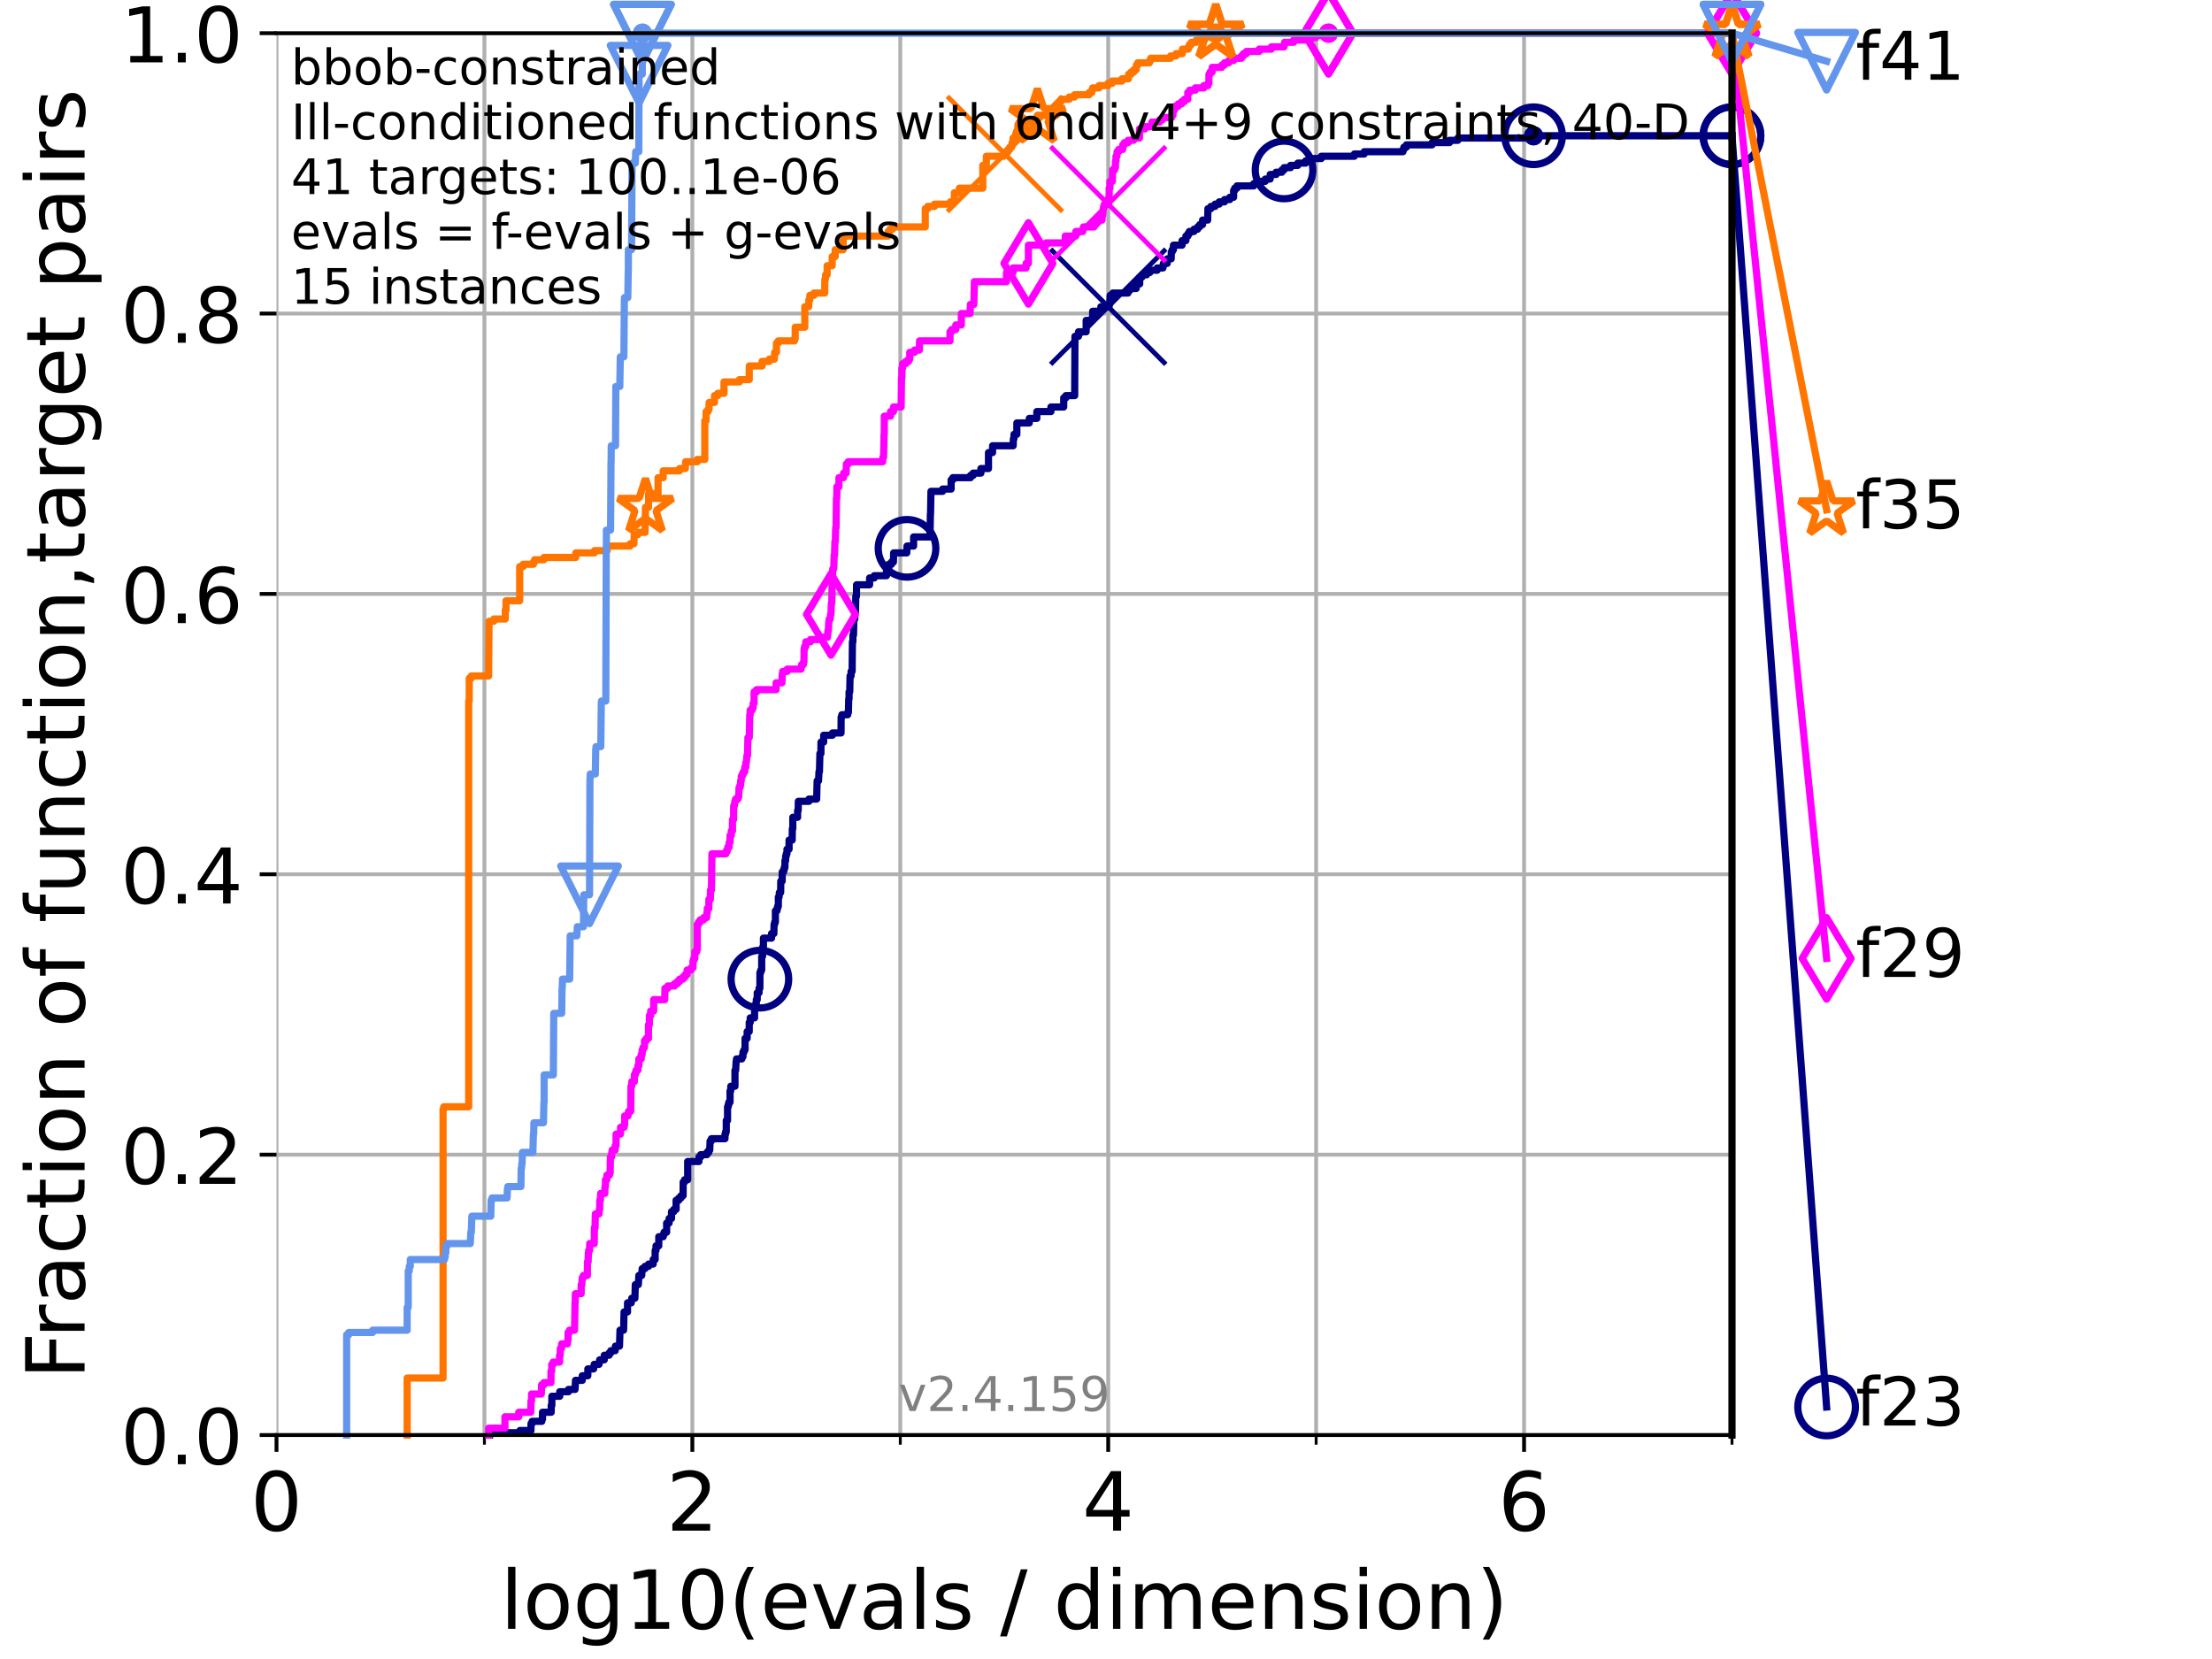 <?xml version="1.0" encoding="utf-8" standalone="no"?>
<!DOCTYPE svg PUBLIC "-//W3C//DTD SVG 1.1//EN"
  "http://www.w3.org/Graphics/SVG/1.1/DTD/svg11.dtd">
<!-- Created with matplotlib (https://matplotlib.org/) -->
<svg height="345.6pt" version="1.1" viewBox="0 0 460.8 345.6" width="460.8pt" xmlns="http://www.w3.org/2000/svg" xmlns:xlink="http://www.w3.org/1999/xlink">
 <defs>
  <style type="text/css">*{stroke-linecap:butt;stroke-linejoin:round;}</style>
 </defs>
 <g id="figure_1">
  <g id="patch_1">
   <path d="M 0 345.6 
L 460.8 345.6 
L 460.8 0 
L 0 0 
z
" style="fill:#ffffff;"/>
  </g>
  <g id="axes_1">
   <g id="patch_2">
    <path d="M 57.6 298.944 
L 360.806 298.944 
L 360.806 6.912 
L 57.6 6.912 
z
" style="fill:#ffffff;"/>
   </g>
   <g id="matplotlib.axis_1">
    <g id="xtick_1">
     <g id="line2d_1">
      <path clip-path="url(#p57bfdde355)" d="M 57.6 298.944 
L 57.6 6.912 
" style="fill:none;stroke:#b0b0b0;stroke-linecap:square;stroke-width:0.8;"/>
     </g>
     <g id="line2d_2">
      <defs>
       <path d="M 0 0 
L 0 3.5 
" id="m3050d7e1ee" style="stroke:#000000;stroke-width:0.8;"/>
      </defs>
      <g>
       <use style="stroke:#000000;stroke-width:0.8;" x="57.6" xlink:href="#m3050d7e1ee" y="298.944"/>
      </g>
     </g>
     <g id="text_1">
      <!-- 0 -->
      <g transform="translate(52.192 318.861)scale(0.17 -0.17)">
       <defs>
        <path d="M 31.781 66.406 
Q 24.172 66.406 20.328 58.906 
Q 16.5 51.422 16.5 36.375 
Q 16.5 21.391 20.328 13.891 
Q 24.172 6.391 31.781 6.391 
Q 39.453 6.391 43.281 13.891 
Q 47.125 21.391 47.125 36.375 
Q 47.125 51.422 43.281 58.906 
Q 39.453 66.406 31.781 66.406 
z
M 31.781 74.219 
Q 44.047 74.219 50.516 64.516 
Q 56.984 54.828 56.984 36.375 
Q 56.984 17.969 50.516 8.266 
Q 44.047 -1.422 31.781 -1.422 
Q 19.531 -1.422 13.062 8.266 
Q 6.594 17.969 6.594 36.375 
Q 6.594 54.828 13.062 64.516 
Q 19.531 74.219 31.781 74.219 
z
" id="DejaVuSans-48"/>
       </defs>
       <use xlink:href="#DejaVuSans-48"/>
      </g>
     </g>
    </g>
    <g id="xtick_2">
     <g id="line2d_3">
      <path clip-path="url(#p57bfdde355)" d="M 144.23 298.944 
L 144.23 6.912 
" style="fill:none;stroke:#b0b0b0;stroke-linecap:square;stroke-width:0.8;"/>
     </g>
     <g id="line2d_4">
      <g>
       <use style="stroke:#000000;stroke-width:0.8;" x="144.23" xlink:href="#m3050d7e1ee" y="298.944"/>
      </g>
     </g>
     <g id="text_2">
      <!-- 2 -->
      <g transform="translate(138.822 318.861)scale(0.17 -0.17)">
       <defs>
        <path d="M 19.188 8.297 
L 53.609 8.297 
L 53.609 0 
L 7.328 0 
L 7.328 8.297 
Q 12.938 14.109 22.625 23.891 
Q 32.328 33.688 34.812 36.531 
Q 39.547 41.844 41.422 45.531 
Q 43.312 49.219 43.312 52.781 
Q 43.312 58.594 39.234 62.25 
Q 35.156 65.922 28.609 65.922 
Q 23.969 65.922 18.812 64.312 
Q 13.672 62.703 7.812 59.422 
L 7.812 69.391 
Q 13.766 71.781 18.938 73 
Q 24.125 74.219 28.422 74.219 
Q 39.75 74.219 46.484 68.547 
Q 53.219 62.891 53.219 53.422 
Q 53.219 48.922 51.531 44.891 
Q 49.859 40.875 45.406 35.406 
Q 44.188 33.984 37.641 27.219 
Q 31.109 20.453 19.188 8.297 
z
" id="DejaVuSans-50"/>
       </defs>
       <use xlink:href="#DejaVuSans-50"/>
      </g>
     </g>
    </g>
    <g id="xtick_3">
     <g id="line2d_5">
      <path clip-path="url(#p57bfdde355)" d="M 230.861 298.944 
L 230.861 6.912 
" style="fill:none;stroke:#b0b0b0;stroke-linecap:square;stroke-width:0.8;"/>
     </g>
     <g id="line2d_6">
      <g>
       <use style="stroke:#000000;stroke-width:0.8;" x="230.861" xlink:href="#m3050d7e1ee" y="298.944"/>
      </g>
     </g>
     <g id="text_3">
      <!-- 4 -->
      <g transform="translate(225.453 318.861)scale(0.17 -0.17)">
       <defs>
        <path d="M 37.797 64.312 
L 12.891 25.391 
L 37.797 25.391 
z
M 35.203 72.906 
L 47.609 72.906 
L 47.609 25.391 
L 58.016 25.391 
L 58.016 17.188 
L 47.609 17.188 
L 47.609 0 
L 37.797 0 
L 37.797 17.188 
L 4.891 17.188 
L 4.891 26.703 
z
" id="DejaVuSans-52"/>
       </defs>
       <use xlink:href="#DejaVuSans-52"/>
      </g>
     </g>
    </g>
    <g id="xtick_4">
     <g id="line2d_7">
      <path clip-path="url(#p57bfdde355)" d="M 317.491 298.944 
L 317.491 6.912 
" style="fill:none;stroke:#b0b0b0;stroke-linecap:square;stroke-width:0.8;"/>
     </g>
     <g id="line2d_8">
      <g>
       <use style="stroke:#000000;stroke-width:0.8;" x="317.491" xlink:href="#m3050d7e1ee" y="298.944"/>
      </g>
     </g>
     <g id="text_4">
      <!-- 6 -->
      <g transform="translate(312.083 318.861)scale(0.17 -0.17)">
       <defs>
        <path d="M 33.016 40.375 
Q 26.375 40.375 22.484 35.828 
Q 18.609 31.297 18.609 23.391 
Q 18.609 15.531 22.484 10.953 
Q 26.375 6.391 33.016 6.391 
Q 39.656 6.391 43.531 10.953 
Q 47.406 15.531 47.406 23.391 
Q 47.406 31.297 43.531 35.828 
Q 39.656 40.375 33.016 40.375 
z
M 52.594 71.297 
L 52.594 62.312 
Q 48.875 64.062 45.094 64.984 
Q 41.312 65.922 37.594 65.922 
Q 27.828 65.922 22.672 59.328 
Q 17.531 52.734 16.797 39.406 
Q 19.672 43.656 24.016 45.922 
Q 28.375 48.188 33.594 48.188 
Q 44.578 48.188 50.953 41.516 
Q 57.328 34.859 57.328 23.391 
Q 57.328 12.156 50.688 5.359 
Q 44.047 -1.422 33.016 -1.422 
Q 20.359 -1.422 13.672 8.266 
Q 6.984 17.969 6.984 36.375 
Q 6.984 53.656 15.188 63.938 
Q 23.391 74.219 37.203 74.219 
Q 40.922 74.219 44.703 73.484 
Q 48.484 72.75 52.594 71.297 
z
" id="DejaVuSans-54"/>
       </defs>
       <use xlink:href="#DejaVuSans-54"/>
      </g>
     </g>
    </g>
    <g id="xtick_5">
     <g id="line2d_9">
      <path clip-path="url(#p57bfdde355)" d="M 100.915 298.944 
L 100.915 6.912 
" style="fill:none;stroke:#b0b0b0;stroke-linecap:square;stroke-width:0.8;"/>
     </g>
     <g id="line2d_10">
      <defs>
       <path d="M 0 0 
L 0 2 
" id="m8fe89c69b9" style="stroke:#000000;stroke-width:0.6;"/>
      </defs>
      <g>
       <use style="stroke:#000000;stroke-width:0.6;" x="100.915" xlink:href="#m8fe89c69b9" y="298.944"/>
      </g>
     </g>
    </g>
    <g id="xtick_6">
     <g id="line2d_11">
      <path clip-path="url(#p57bfdde355)" d="M 187.546 298.944 
L 187.546 6.912 
" style="fill:none;stroke:#b0b0b0;stroke-linecap:square;stroke-width:0.8;"/>
     </g>
     <g id="line2d_12">
      <g>
       <use style="stroke:#000000;stroke-width:0.6;" x="187.546" xlink:href="#m8fe89c69b9" y="298.944"/>
      </g>
     </g>
    </g>
    <g id="xtick_7">
     <g id="line2d_13">
      <path clip-path="url(#p57bfdde355)" d="M 274.176 298.944 
L 274.176 6.912 
" style="fill:none;stroke:#b0b0b0;stroke-linecap:square;stroke-width:0.8;"/>
     </g>
     <g id="line2d_14">
      <g>
       <use style="stroke:#000000;stroke-width:0.6;" x="274.176" xlink:href="#m8fe89c69b9" y="298.944"/>
      </g>
     </g>
    </g>
    <g id="xtick_8">
     <g id="line2d_15">
      <path clip-path="url(#p57bfdde355)" d="M 360.806 298.944 
L 360.806 6.912 
" style="fill:none;stroke:#b0b0b0;stroke-linecap:square;stroke-width:0.8;"/>
     </g>
     <g id="line2d_16">
      <g>
       <use style="stroke:#000000;stroke-width:0.6;" x="360.806" xlink:href="#m8fe89c69b9" y="298.944"/>
      </g>
     </g>
    </g>
    <g id="text_5">
     <!-- log10(evals / dimension) -->
     <g transform="translate(104.239 339.314)scale(0.17 -0.17)">
      <defs>
       <path d="M 9.422 75.984 
L 18.406 75.984 
L 18.406 0 
L 9.422 0 
z
" id="DejaVuSans-108"/>
       <path d="M 30.609 48.391 
Q 23.391 48.391 19.188 42.75 
Q 14.984 37.109 14.984 27.297 
Q 14.984 17.484 19.156 11.844 
Q 23.344 6.203 30.609 6.203 
Q 37.797 6.203 41.984 11.859 
Q 46.188 17.531 46.188 27.297 
Q 46.188 37.016 41.984 42.703 
Q 37.797 48.391 30.609 48.391 
z
M 30.609 56 
Q 42.328 56 49.016 48.375 
Q 55.719 40.766 55.719 27.297 
Q 55.719 13.875 49.016 6.219 
Q 42.328 -1.422 30.609 -1.422 
Q 18.844 -1.422 12.172 6.219 
Q 5.516 13.875 5.516 27.297 
Q 5.516 40.766 12.172 48.375 
Q 18.844 56 30.609 56 
z
" id="DejaVuSans-111"/>
       <path d="M 45.406 27.984 
Q 45.406 37.75 41.375 43.109 
Q 37.359 48.484 30.078 48.484 
Q 22.859 48.484 18.828 43.109 
Q 14.797 37.75 14.797 27.984 
Q 14.797 18.266 18.828 12.891 
Q 22.859 7.516 30.078 7.516 
Q 37.359 7.516 41.375 12.891 
Q 45.406 18.266 45.406 27.984 
z
M 54.391 6.781 
Q 54.391 -7.172 48.188 -13.984 
Q 42 -20.797 29.203 -20.797 
Q 24.469 -20.797 20.266 -20.094 
Q 16.062 -19.391 12.109 -17.922 
L 12.109 -9.188 
Q 16.062 -11.328 19.922 -12.344 
Q 23.781 -13.375 27.781 -13.375 
Q 36.625 -13.375 41.016 -8.766 
Q 45.406 -4.156 45.406 5.172 
L 45.406 9.625 
Q 42.625 4.781 38.281 2.391 
Q 33.938 0 27.875 0 
Q 17.828 0 11.672 7.656 
Q 5.516 15.328 5.516 27.984 
Q 5.516 40.672 11.672 48.328 
Q 17.828 56 27.875 56 
Q 33.938 56 38.281 53.609 
Q 42.625 51.219 45.406 46.391 
L 45.406 54.688 
L 54.391 54.688 
z
" id="DejaVuSans-103"/>
       <path d="M 12.406 8.297 
L 28.516 8.297 
L 28.516 63.922 
L 10.984 60.406 
L 10.984 69.391 
L 28.422 72.906 
L 38.281 72.906 
L 38.281 8.297 
L 54.391 8.297 
L 54.391 0 
L 12.406 0 
z
" id="DejaVuSans-49"/>
       <path d="M 31 75.875 
Q 24.469 64.656 21.281 53.656 
Q 18.109 42.672 18.109 31.391 
Q 18.109 20.125 21.312 9.062 
Q 24.516 -2 31 -13.188 
L 23.188 -13.188 
Q 15.875 -1.703 12.234 9.375 
Q 8.594 20.453 8.594 31.391 
Q 8.594 42.281 12.203 53.312 
Q 15.828 64.359 23.188 75.875 
z
" id="DejaVuSans-40"/>
       <path d="M 56.203 29.594 
L 56.203 25.203 
L 14.891 25.203 
Q 15.484 15.922 20.484 11.062 
Q 25.484 6.203 34.422 6.203 
Q 39.594 6.203 44.453 7.469 
Q 49.312 8.734 54.109 11.281 
L 54.109 2.781 
Q 49.266 0.734 44.188 -0.344 
Q 39.109 -1.422 33.891 -1.422 
Q 20.797 -1.422 13.156 6.188 
Q 5.516 13.812 5.516 26.812 
Q 5.516 40.234 12.766 48.109 
Q 20.016 56 32.328 56 
Q 43.359 56 49.781 48.891 
Q 56.203 41.797 56.203 29.594 
z
M 47.219 32.234 
Q 47.125 39.594 43.094 43.984 
Q 39.062 48.391 32.422 48.391 
Q 24.906 48.391 20.391 44.141 
Q 15.875 39.891 15.188 32.172 
z
" id="DejaVuSans-101"/>
       <path d="M 2.984 54.688 
L 12.5 54.688 
L 29.594 8.797 
L 46.688 54.688 
L 56.203 54.688 
L 35.688 0 
L 23.484 0 
z
" id="DejaVuSans-118"/>
       <path d="M 34.281 27.484 
Q 23.391 27.484 19.188 25 
Q 14.984 22.516 14.984 16.5 
Q 14.984 11.719 18.141 8.906 
Q 21.297 6.109 26.703 6.109 
Q 34.188 6.109 38.703 11.406 
Q 43.219 16.703 43.219 25.484 
L 43.219 27.484 
z
M 52.203 31.203 
L 52.203 0 
L 43.219 0 
L 43.219 8.297 
Q 40.141 3.328 35.547 0.953 
Q 30.953 -1.422 24.312 -1.422 
Q 15.922 -1.422 10.953 3.297 
Q 6 8.016 6 15.922 
Q 6 25.141 12.172 29.828 
Q 18.359 34.516 30.609 34.516 
L 43.219 34.516 
L 43.219 35.406 
Q 43.219 41.609 39.141 45 
Q 35.062 48.391 27.688 48.391 
Q 23 48.391 18.547 47.266 
Q 14.109 46.141 10.016 43.891 
L 10.016 52.203 
Q 14.938 54.109 19.578 55.047 
Q 24.219 56 28.609 56 
Q 40.484 56 46.344 49.844 
Q 52.203 43.703 52.203 31.203 
z
" id="DejaVuSans-97"/>
       <path d="M 44.281 53.078 
L 44.281 44.578 
Q 40.484 46.531 36.375 47.5 
Q 32.281 48.484 27.875 48.484 
Q 21.188 48.484 17.844 46.438 
Q 14.5 44.391 14.5 40.281 
Q 14.5 37.156 16.891 35.375 
Q 19.281 33.594 26.516 31.984 
L 29.594 31.297 
Q 39.156 29.25 43.188 25.516 
Q 47.219 21.781 47.219 15.094 
Q 47.219 7.469 41.188 3.016 
Q 35.156 -1.422 24.609 -1.422 
Q 20.219 -1.422 15.453 -0.562 
Q 10.688 0.297 5.422 2 
L 5.422 11.281 
Q 10.406 8.688 15.234 7.391 
Q 20.062 6.109 24.812 6.109 
Q 31.156 6.109 34.562 8.281 
Q 37.984 10.453 37.984 14.406 
Q 37.984 18.062 35.516 20.016 
Q 33.062 21.969 24.703 23.781 
L 21.578 24.516 
Q 13.234 26.266 9.516 29.906 
Q 5.812 33.547 5.812 39.891 
Q 5.812 47.609 11.281 51.797 
Q 16.75 56 26.812 56 
Q 31.781 56 36.172 55.266 
Q 40.578 54.547 44.281 53.078 
z
" id="DejaVuSans-115"/>
       <path id="DejaVuSans-32"/>
       <path d="M 25.391 72.906 
L 33.688 72.906 
L 8.297 -9.281 
L 0 -9.281 
z
" id="DejaVuSans-47"/>
       <path d="M 45.406 46.391 
L 45.406 75.984 
L 54.391 75.984 
L 54.391 0 
L 45.406 0 
L 45.406 8.203 
Q 42.578 3.328 38.25 0.953 
Q 33.938 -1.422 27.875 -1.422 
Q 17.969 -1.422 11.734 6.484 
Q 5.516 14.406 5.516 27.297 
Q 5.516 40.188 11.734 48.094 
Q 17.969 56 27.875 56 
Q 33.938 56 38.25 53.625 
Q 42.578 51.266 45.406 46.391 
z
M 14.797 27.297 
Q 14.797 17.391 18.875 11.75 
Q 22.953 6.109 30.078 6.109 
Q 37.203 6.109 41.297 11.75 
Q 45.406 17.391 45.406 27.297 
Q 45.406 37.203 41.297 42.844 
Q 37.203 48.484 30.078 48.484 
Q 22.953 48.484 18.875 42.844 
Q 14.797 37.203 14.797 27.297 
z
" id="DejaVuSans-100"/>
       <path d="M 9.422 54.688 
L 18.406 54.688 
L 18.406 0 
L 9.422 0 
z
M 9.422 75.984 
L 18.406 75.984 
L 18.406 64.594 
L 9.422 64.594 
z
" id="DejaVuSans-105"/>
       <path d="M 52 44.188 
Q 55.375 50.25 60.062 53.125 
Q 64.75 56 71.094 56 
Q 79.641 56 84.281 50.016 
Q 88.922 44.047 88.922 33.016 
L 88.922 0 
L 79.891 0 
L 79.891 32.719 
Q 79.891 40.578 77.094 44.375 
Q 74.312 48.188 68.609 48.188 
Q 61.625 48.188 57.562 43.547 
Q 53.516 38.922 53.516 30.906 
L 53.516 0 
L 44.484 0 
L 44.484 32.719 
Q 44.484 40.625 41.703 44.406 
Q 38.922 48.188 33.109 48.188 
Q 26.219 48.188 22.156 43.531 
Q 18.109 38.875 18.109 30.906 
L 18.109 0 
L 9.078 0 
L 9.078 54.688 
L 18.109 54.688 
L 18.109 46.188 
Q 21.188 51.219 25.484 53.609 
Q 29.781 56 35.688 56 
Q 41.656 56 45.828 52.969 
Q 50 49.953 52 44.188 
z
" id="DejaVuSans-109"/>
       <path d="M 54.891 33.016 
L 54.891 0 
L 45.906 0 
L 45.906 32.719 
Q 45.906 40.484 42.875 44.328 
Q 39.844 48.188 33.797 48.188 
Q 26.516 48.188 22.312 43.547 
Q 18.109 38.922 18.109 30.906 
L 18.109 0 
L 9.078 0 
L 9.078 54.688 
L 18.109 54.688 
L 18.109 46.188 
Q 21.344 51.125 25.703 53.562 
Q 30.078 56 35.797 56 
Q 45.219 56 50.047 50.172 
Q 54.891 44.344 54.891 33.016 
z
" id="DejaVuSans-110"/>
       <path d="M 8.016 75.875 
L 15.828 75.875 
Q 23.141 64.359 26.781 53.312 
Q 30.422 42.281 30.422 31.391 
Q 30.422 20.453 26.781 9.375 
Q 23.141 -1.703 15.828 -13.188 
L 8.016 -13.188 
Q 14.5 -2 17.703 9.062 
Q 20.906 20.125 20.906 31.391 
Q 20.906 42.672 17.703 53.656 
Q 14.5 64.656 8.016 75.875 
z
" id="DejaVuSans-41"/>
      </defs>
      <use xlink:href="#DejaVuSans-108"/>
      <use x="27.783" xlink:href="#DejaVuSans-111"/>
      <use x="88.965" xlink:href="#DejaVuSans-103"/>
      <use x="152.441" xlink:href="#DejaVuSans-49"/>
      <use x="216.064" xlink:href="#DejaVuSans-48"/>
      <use x="279.688" xlink:href="#DejaVuSans-40"/>
      <use x="318.701" xlink:href="#DejaVuSans-101"/>
      <use x="380.225" xlink:href="#DejaVuSans-118"/>
      <use x="439.404" xlink:href="#DejaVuSans-97"/>
      <use x="500.684" xlink:href="#DejaVuSans-108"/>
      <use x="528.467" xlink:href="#DejaVuSans-115"/>
      <use x="580.566" xlink:href="#DejaVuSans-32"/>
      <use x="612.354" xlink:href="#DejaVuSans-47"/>
      <use x="646.045" xlink:href="#DejaVuSans-32"/>
      <use x="677.832" xlink:href="#DejaVuSans-100"/>
      <use x="741.309" xlink:href="#DejaVuSans-105"/>
      <use x="769.092" xlink:href="#DejaVuSans-109"/>
      <use x="866.504" xlink:href="#DejaVuSans-101"/>
      <use x="928.027" xlink:href="#DejaVuSans-110"/>
      <use x="991.406" xlink:href="#DejaVuSans-115"/>
      <use x="1043.506" xlink:href="#DejaVuSans-105"/>
      <use x="1071.289" xlink:href="#DejaVuSans-111"/>
      <use x="1132.471" xlink:href="#DejaVuSans-110"/>
      <use x="1195.85" xlink:href="#DejaVuSans-41"/>
     </g>
    </g>
   </g>
   <g id="matplotlib.axis_2">
    <g id="ytick_1">
     <g id="line2d_17">
      <path clip-path="url(#p57bfdde355)" d="M 57.6 298.944 
L 360.806 298.944 
" style="fill:none;stroke:#b0b0b0;stroke-linecap:square;stroke-width:0.8;"/>
     </g>
     <g id="line2d_18">
      <defs>
       <path d="M 0 0 
L -3.5 0 
" id="m08e8d87a73" style="stroke:#000000;stroke-width:0.8;"/>
      </defs>
      <g>
       <use style="stroke:#000000;stroke-width:0.8;" x="57.6" xlink:href="#m08e8d87a73" y="298.944"/>
      </g>
     </g>
     <g id="text_6">
      <!-- 0.0 -->
      <g transform="translate(25.155 305.023)scale(0.16 -0.16)">
       <defs>
        <path d="M 10.688 12.406 
L 21 12.406 
L 21 0 
L 10.688 0 
z
" id="DejaVuSans-46"/>
       </defs>
       <use xlink:href="#DejaVuSans-48"/>
       <use x="63.623" xlink:href="#DejaVuSans-46"/>
       <use x="95.41" xlink:href="#DejaVuSans-48"/>
      </g>
     </g>
    </g>
    <g id="ytick_2">
     <g id="line2d_19">
      <path clip-path="url(#p57bfdde355)" d="M 57.6 240.538 
L 360.806 240.538 
" style="fill:none;stroke:#b0b0b0;stroke-linecap:square;stroke-width:0.8;"/>
     </g>
     <g id="line2d_20">
      <g>
       <use style="stroke:#000000;stroke-width:0.8;" x="57.6" xlink:href="#m08e8d87a73" y="240.538"/>
      </g>
     </g>
     <g id="text_7">
      <!-- 0.2 -->
      <g transform="translate(25.155 246.616)scale(0.16 -0.16)">
       <use xlink:href="#DejaVuSans-48"/>
       <use x="63.623" xlink:href="#DejaVuSans-46"/>
       <use x="95.41" xlink:href="#DejaVuSans-50"/>
      </g>
     </g>
    </g>
    <g id="ytick_3">
     <g id="line2d_21">
      <path clip-path="url(#p57bfdde355)" d="M 57.6 182.131 
L 360.806 182.131 
" style="fill:none;stroke:#b0b0b0;stroke-linecap:square;stroke-width:0.8;"/>
     </g>
     <g id="line2d_22">
      <g>
       <use style="stroke:#000000;stroke-width:0.8;" x="57.6" xlink:href="#m08e8d87a73" y="182.131"/>
      </g>
     </g>
     <g id="text_8">
      <!-- 0.4 -->
      <g transform="translate(25.155 188.21)scale(0.16 -0.16)">
       <use xlink:href="#DejaVuSans-48"/>
       <use x="63.623" xlink:href="#DejaVuSans-46"/>
       <use x="95.41" xlink:href="#DejaVuSans-52"/>
      </g>
     </g>
    </g>
    <g id="ytick_4">
     <g id="line2d_23">
      <path clip-path="url(#p57bfdde355)" d="M 57.6 123.725 
L 360.806 123.725 
" style="fill:none;stroke:#b0b0b0;stroke-linecap:square;stroke-width:0.8;"/>
     </g>
     <g id="line2d_24">
      <g>
       <use style="stroke:#000000;stroke-width:0.8;" x="57.6" xlink:href="#m08e8d87a73" y="123.725"/>
      </g>
     </g>
     <g id="text_9">
      <!-- 0.6 -->
      <g transform="translate(25.155 129.804)scale(0.16 -0.16)">
       <use xlink:href="#DejaVuSans-48"/>
       <use x="63.623" xlink:href="#DejaVuSans-46"/>
       <use x="95.41" xlink:href="#DejaVuSans-54"/>
      </g>
     </g>
    </g>
    <g id="ytick_5">
     <g id="line2d_25">
      <path clip-path="url(#p57bfdde355)" d="M 57.6 65.318 
L 360.806 65.318 
" style="fill:none;stroke:#b0b0b0;stroke-linecap:square;stroke-width:0.8;"/>
     </g>
     <g id="line2d_26">
      <g>
       <use style="stroke:#000000;stroke-width:0.8;" x="57.6" xlink:href="#m08e8d87a73" y="65.318"/>
      </g>
     </g>
     <g id="text_10">
      <!-- 0.8 -->
      <g transform="translate(25.155 71.397)scale(0.16 -0.16)">
       <defs>
        <path d="M 31.781 34.625 
Q 24.75 34.625 20.719 30.859 
Q 16.703 27.094 16.703 20.516 
Q 16.703 13.922 20.719 10.156 
Q 24.75 6.391 31.781 6.391 
Q 38.812 6.391 42.859 10.172 
Q 46.922 13.969 46.922 20.516 
Q 46.922 27.094 42.891 30.859 
Q 38.875 34.625 31.781 34.625 
z
M 21.922 38.812 
Q 15.578 40.375 12.031 44.719 
Q 8.5 49.078 8.5 55.328 
Q 8.5 64.062 14.719 69.141 
Q 20.953 74.219 31.781 74.219 
Q 42.672 74.219 48.875 69.141 
Q 55.078 64.062 55.078 55.328 
Q 55.078 49.078 51.531 44.719 
Q 48 40.375 41.703 38.812 
Q 48.828 37.156 52.797 32.312 
Q 56.781 27.484 56.781 20.516 
Q 56.781 9.906 50.312 4.234 
Q 43.844 -1.422 31.781 -1.422 
Q 19.734 -1.422 13.25 4.234 
Q 6.781 9.906 6.781 20.516 
Q 6.781 27.484 10.781 32.312 
Q 14.797 37.156 21.922 38.812 
z
M 18.312 54.391 
Q 18.312 48.734 21.844 45.562 
Q 25.391 42.391 31.781 42.391 
Q 38.141 42.391 41.719 45.562 
Q 45.312 48.734 45.312 54.391 
Q 45.312 60.062 41.719 63.234 
Q 38.141 66.406 31.781 66.406 
Q 25.391 66.406 21.844 63.234 
Q 18.312 60.062 18.312 54.391 
z
" id="DejaVuSans-56"/>
       </defs>
       <use xlink:href="#DejaVuSans-48"/>
       <use x="63.623" xlink:href="#DejaVuSans-46"/>
       <use x="95.41" xlink:href="#DejaVuSans-56"/>
      </g>
     </g>
    </g>
    <g id="ytick_6">
     <g id="line2d_27">
      <path clip-path="url(#p57bfdde355)" d="M 57.6 6.912 
L 360.806 6.912 
" style="fill:none;stroke:#b0b0b0;stroke-linecap:square;stroke-width:0.8;"/>
     </g>
     <g id="line2d_28">
      <g>
       <use style="stroke:#000000;stroke-width:0.8;" x="57.6" xlink:href="#m08e8d87a73" y="6.912"/>
      </g>
     </g>
     <g id="text_11">
      <!-- 1.0 -->
      <g transform="translate(25.155 12.991)scale(0.16 -0.16)">
       <use xlink:href="#DejaVuSans-49"/>
       <use x="63.623" xlink:href="#DejaVuSans-46"/>
       <use x="95.41" xlink:href="#DejaVuSans-48"/>
      </g>
     </g>
    </g>
    <g id="text_12">
     <!-- Fraction of function,target pairs -->
     <g transform="translate(17.62 287.313)rotate(-90)scale(0.17 -0.17)">
      <defs>
       <path d="M 9.812 72.906 
L 51.703 72.906 
L 51.703 64.594 
L 19.672 64.594 
L 19.672 43.109 
L 48.578 43.109 
L 48.578 34.812 
L 19.672 34.812 
L 19.672 0 
L 9.812 0 
z
" id="DejaVuSans-70"/>
       <path d="M 41.109 46.297 
Q 39.594 47.172 37.812 47.578 
Q 36.031 48 33.891 48 
Q 26.266 48 22.188 43.047 
Q 18.109 38.094 18.109 28.812 
L 18.109 0 
L 9.078 0 
L 9.078 54.688 
L 18.109 54.688 
L 18.109 46.188 
Q 20.953 51.172 25.484 53.578 
Q 30.031 56 36.531 56 
Q 37.453 56 38.578 55.875 
Q 39.703 55.766 41.062 55.516 
z
" id="DejaVuSans-114"/>
       <path d="M 48.781 52.594 
L 48.781 44.188 
Q 44.969 46.297 41.141 47.344 
Q 37.312 48.391 33.406 48.391 
Q 24.656 48.391 19.812 42.844 
Q 14.984 37.312 14.984 27.297 
Q 14.984 17.281 19.812 11.734 
Q 24.656 6.203 33.406 6.203 
Q 37.312 6.203 41.141 7.25 
Q 44.969 8.297 48.781 10.406 
L 48.781 2.094 
Q 45.016 0.344 40.984 -0.531 
Q 36.969 -1.422 32.422 -1.422 
Q 20.062 -1.422 12.781 6.344 
Q 5.516 14.109 5.516 27.297 
Q 5.516 40.672 12.859 48.328 
Q 20.219 56 33.016 56 
Q 37.156 56 41.109 55.141 
Q 45.062 54.297 48.781 52.594 
z
" id="DejaVuSans-99"/>
       <path d="M 18.312 70.219 
L 18.312 54.688 
L 36.812 54.688 
L 36.812 47.703 
L 18.312 47.703 
L 18.312 18.016 
Q 18.312 11.328 20.141 9.422 
Q 21.969 7.516 27.594 7.516 
L 36.812 7.516 
L 36.812 0 
L 27.594 0 
Q 17.188 0 13.234 3.875 
Q 9.281 7.766 9.281 18.016 
L 9.281 47.703 
L 2.688 47.703 
L 2.688 54.688 
L 9.281 54.688 
L 9.281 70.219 
z
" id="DejaVuSans-116"/>
       <path d="M 37.109 75.984 
L 37.109 68.5 
L 28.516 68.5 
Q 23.688 68.5 21.797 66.547 
Q 19.922 64.594 19.922 59.516 
L 19.922 54.688 
L 34.719 54.688 
L 34.719 47.703 
L 19.922 47.703 
L 19.922 0 
L 10.891 0 
L 10.891 47.703 
L 2.297 47.703 
L 2.297 54.688 
L 10.891 54.688 
L 10.891 58.5 
Q 10.891 67.625 15.141 71.797 
Q 19.391 75.984 28.609 75.984 
z
" id="DejaVuSans-102"/>
       <path d="M 8.5 21.578 
L 8.5 54.688 
L 17.484 54.688 
L 17.484 21.922 
Q 17.484 14.156 20.5 10.266 
Q 23.531 6.391 29.594 6.391 
Q 36.859 6.391 41.078 11.031 
Q 45.312 15.672 45.312 23.688 
L 45.312 54.688 
L 54.297 54.688 
L 54.297 0 
L 45.312 0 
L 45.312 8.406 
Q 42.047 3.422 37.719 1 
Q 33.406 -1.422 27.688 -1.422 
Q 18.266 -1.422 13.375 4.438 
Q 8.5 10.297 8.5 21.578 
z
M 31.109 56 
z
" id="DejaVuSans-117"/>
       <path d="M 11.719 12.406 
L 22.016 12.406 
L 22.016 4 
L 14.016 -11.625 
L 7.719 -11.625 
L 11.719 4 
z
" id="DejaVuSans-44"/>
       <path d="M 18.109 8.203 
L 18.109 -20.797 
L 9.078 -20.797 
L 9.078 54.688 
L 18.109 54.688 
L 18.109 46.391 
Q 20.953 51.266 25.266 53.625 
Q 29.594 56 35.594 56 
Q 45.562 56 51.781 48.094 
Q 58.016 40.188 58.016 27.297 
Q 58.016 14.406 51.781 6.484 
Q 45.562 -1.422 35.594 -1.422 
Q 29.594 -1.422 25.266 0.953 
Q 20.953 3.328 18.109 8.203 
z
M 48.688 27.297 
Q 48.688 37.203 44.609 42.844 
Q 40.531 48.484 33.406 48.484 
Q 26.266 48.484 22.188 42.844 
Q 18.109 37.203 18.109 27.297 
Q 18.109 17.391 22.188 11.75 
Q 26.266 6.109 33.406 6.109 
Q 40.531 6.109 44.609 11.75 
Q 48.688 17.391 48.688 27.297 
z
" id="DejaVuSans-112"/>
      </defs>
      <use xlink:href="#DejaVuSans-70"/>
      <use x="50.27" xlink:href="#DejaVuSans-114"/>
      <use x="91.383" xlink:href="#DejaVuSans-97"/>
      <use x="152.662" xlink:href="#DejaVuSans-99"/>
      <use x="207.643" xlink:href="#DejaVuSans-116"/>
      <use x="246.852" xlink:href="#DejaVuSans-105"/>
      <use x="274.635" xlink:href="#DejaVuSans-111"/>
      <use x="335.816" xlink:href="#DejaVuSans-110"/>
      <use x="399.195" xlink:href="#DejaVuSans-32"/>
      <use x="430.982" xlink:href="#DejaVuSans-111"/>
      <use x="492.164" xlink:href="#DejaVuSans-102"/>
      <use x="527.369" xlink:href="#DejaVuSans-32"/>
      <use x="559.156" xlink:href="#DejaVuSans-102"/>
      <use x="594.361" xlink:href="#DejaVuSans-117"/>
      <use x="657.74" xlink:href="#DejaVuSans-110"/>
      <use x="721.119" xlink:href="#DejaVuSans-99"/>
      <use x="776.1" xlink:href="#DejaVuSans-116"/>
      <use x="815.309" xlink:href="#DejaVuSans-105"/>
      <use x="843.092" xlink:href="#DejaVuSans-111"/>
      <use x="904.273" xlink:href="#DejaVuSans-110"/>
      <use x="967.652" xlink:href="#DejaVuSans-44"/>
      <use x="999.439" xlink:href="#DejaVuSans-116"/>
      <use x="1038.648" xlink:href="#DejaVuSans-97"/>
      <use x="1099.928" xlink:href="#DejaVuSans-114"/>
      <use x="1139.291" xlink:href="#DejaVuSans-103"/>
      <use x="1202.768" xlink:href="#DejaVuSans-101"/>
      <use x="1264.291" xlink:href="#DejaVuSans-116"/>
      <use x="1303.5" xlink:href="#DejaVuSans-32"/>
      <use x="1335.287" xlink:href="#DejaVuSans-112"/>
      <use x="1398.764" xlink:href="#DejaVuSans-97"/>
      <use x="1460.043" xlink:href="#DejaVuSans-105"/>
      <use x="1487.826" xlink:href="#DejaVuSans-114"/>
      <use x="1528.939" xlink:href="#DejaVuSans-115"/>
     </g>
    </g>
   </g>
   <g id="line2d_29">
    <defs>
     <path d="M 0 1.5 
C 0.398 1.5 0.779 1.342 1.061 1.061 
C 1.342 0.779 1.5 0.398 1.5 0 
C 1.5 -0.398 1.342 -0.779 1.061 -1.061 
C 0.779 -1.342 0.398 -1.5 0 -1.5 
C -0.398 -1.5 -0.779 -1.342 -1.061 -1.061 
C -1.342 -0.779 -1.5 -0.398 -1.5 0 
C -1.5 0.398 -1.342 0.779 -1.061 1.061 
C -0.779 1.342 -0.398 1.5 0 1.5 
z
" id="md90ea0d482" style="stroke:#000080;"/>
    </defs>
    <g>
     <use style="fill:#000080;stroke:#000080;" x="319.468" xlink:href="#md90ea0d482" y="28.28"/>
     <use style="fill:#000080;stroke:#000080;" x="319.468" xlink:href="#md90ea0d482" y="28.28"/>
    </g>
   </g>
   <g id="line2d_30">
    <path d="M 101.967 298.944 
L 101.967 298.469 
L 108.322 298.469 
L 108.322 297.994 
L 110.618 297.994 
L 110.618 296.57 
L 110.842 296.57 
L 110.842 296.095 
L 112.865 296.095 
L 112.865 295.62 
L 113.014 295.62 
L 113.014 294.196 
L 114.827 294.196 
L 114.827 292.771 
L 114.962 292.771 
L 114.962 290.872 
L 116.604 290.872 
L 116.604 289.922 
L 118.414 289.922 
L 118.414 289.447 
L 119.79 289.447 
L 119.894 287.548 
L 121.297 287.548 
L 121.297 286.598 
L 122.455 286.598 
L 122.455 285.173 
L 123.658 285.173 
L 123.658 284.699 
L 123.77 284.699 
L 123.77 284.224 
L 124.788 284.224 
L 124.788 283.749 
L 124.92 283.749 
L 124.92 283.274 
L 125.88 283.274 
L 125.88 282.324 
L 126.887 282.324 
L 126.887 281.849 
L 127.239 281.849 
L 127.239 281.375 
L 128.156 281.375 
L 128.2 280.425 
L 129.052 280.425 
L 129.157 277.101 
L 129.907 277.101 
L 130.007 273.302 
L 130.725 273.302 
L 130.725 271.403 
L 131.508 271.403 
L 131.601 270.453 
L 132.261 270.453 
L 132.349 267.604 
L 132.984 267.604 
L 133.086 265.705 
L 133.681 265.705 
L 133.779 264.28 
L 134.353 264.28 
L 134.353 263.805 
L 135.108 263.805 
L 135.108 263.33 
L 136.069 263.33 
L 136.069 262.381 
L 136.478 262.381 
L 136.478 260.481 
L 136.662 260.481 
L 136.662 259.532 
L 137.236 259.532 
L 137.236 257.632 
L 138.161 257.632 
L 138.161 257.157 
L 138.349 257.157 
L 138.349 256.682 
L 138.875 256.682 
L 138.875 254.783 
L 139.387 254.783 
L 139.387 253.833 
L 139.885 253.833 
L 139.885 252.409 
L 140.371 252.409 
L 140.371 251.934 
L 140.844 251.934 
L 140.844 250.035 
L 141.415 250.035 
L 141.415 249.56 
L 141.874 249.56 
L 141.874 249.085 
L 142.301 249.085 
L 142.321 246.236 
L 142.611 246.236 
L 142.611 245.761 
L 143.256 245.761 
L 143.256 241.962 
L 145.608 241.962 
L 145.608 241.012 
L 145.976 241.012 
L 145.976 240.538 
L 147.264 240.538 
L 147.264 240.063 
L 147.656 240.063 
L 147.656 239.588 
L 147.855 239.588 
L 147.925 237.689 
L 148.197 237.689 
L 148.197 237.214 
L 151.024 237.214 
L 151.024 236.264 
L 151.149 236.264 
L 151.149 235.789 
L 151.295 235.789 
L 151.295 233.415 
L 151.561 233.415 
L 151.561 230.566 
L 151.704 230.566 
L 151.704 230.091 
L 151.823 230.091 
L 151.823 229.616 
L 152.082 229.616 
L 152.082 227.242 
L 152.233 227.242 
L 152.236 226.292 
L 153.107 226.292 
L 153.107 222.968 
L 153.253 222.968 
L 153.355 221.069 
L 153.427 221.069 
L 153.427 220.594 
L 154.544 220.594 
L 154.544 220.119 
L 154.774 220.119 
L 154.774 219.169 
L 154.995 219.169 
L 154.995 218.695 
L 155.214 218.695 
L 155.214 216.32 
L 155.645 216.32 
L 155.645 214.896 
L 156.076 214.896 
L 156.076 212.996 
L 156.282 212.996 
L 156.282 212.047 
L 157.187 212.047 
L 157.201 209.672 
L 157.359 209.672 
L 157.359 209.198 
L 157.552 209.198 
L 157.552 208.248 
L 157.743 208.248 
L 157.743 206.823 
L 158.125 206.823 
L 158.125 205.874 
L 158.299 205.874 
L 158.31 202.55 
L 158.494 202.55 
L 158.494 202.075 
L 158.676 202.075 
L 158.676 199.226 
L 158.856 199.226 
L 158.86 197.326 
L 159.035 197.326 
L 159.035 195.427 
L 160.727 195.427 
L 160.727 194.477 
L 161.212 194.477 
L 161.252 192.578 
L 161.373 192.578 
L 161.373 192.103 
L 161.529 192.103 
L 161.529 189.729 
L 161.867 189.729 
L 161.867 189.254 
L 161.994 189.254 
L 161.994 188.779 
L 162.145 188.779 
L 162.145 186.88 
L 162.295 186.88 
L 162.353 185.93 
L 162.627 185.93 
L 162.652 183.556 
L 162.946 183.556 
L 162.946 181.656 
L 163.233 181.656 
L 163.233 181.182 
L 163.378 181.182 
L 163.378 180.707 
L 163.518 180.707 
L 163.518 179.282 
L 163.661 179.282 
L 163.661 178.332 
L 163.8 178.332 
L 163.8 177.858 
L 163.94 177.858 
L 163.94 176.908 
L 164.379 176.908 
L 164.379 175.008 
L 165.025 175.008 
L 165.055 172.634 
L 165.154 172.634 
L 165.159 170.26 
L 166.155 170.26 
L 166.155 168.835 
L 166.276 168.835 
L 166.306 166.936 
L 168.513 166.936 
L 168.513 166.461 
L 170.126 166.461 
L 170.224 162.662 
L 170.516 162.662 
L 170.612 160.763 
L 170.708 160.763 
L 170.803 156.964 
L 171.015 156.964 
L 171.025 154.59 
L 171.589 154.59 
L 171.589 153.165 
L 173.415 153.165 
L 173.415 152.691 
L 175.203 152.691 
L 175.225 149.367 
L 175.374 149.367 
L 175.374 148.892 
L 176.59 148.892 
L 176.59 148.417 
L 176.736 148.417 
L 176.806 145.568 
L 176.874 145.568 
L 176.874 144.143 
L 177.013 144.143 
L 177.082 140.819 
L 177.296 140.819 
L 177.296 139.87 
L 177.513 139.87 
L 177.579 133.697 
L 177.673 133.697 
L 177.673 132.272 
L 177.805 132.272 
L 177.87 128.948 
L 178.065 128.948 
L 178.067 127.524 
L 178.211 127.524 
L 178.276 124.2 
L 178.419 124.2 
L 178.436 121.825 
L 181.151 121.825 
L 181.153 120.401 
L 182.122 120.401 
L 182.122 119.926 
L 184.674 119.926 
L 184.674 118.976 
L 185.136 118.976 
L 185.139 117.552 
L 185.723 117.552 
L 185.723 117.077 
L 186.116 117.077 
L 186.162 115.178 
L 188.893 115.178 
L 188.95 113.753 
L 190.319 113.753 
L 190.319 111.854 
L 193.734 111.854 
L 193.818 107.105 
L 193.846 107.105 
L 193.937 102.357 
L 196.358 102.357 
L 196.358 101.882 
L 198.135 101.882 
L 198.139 99.982 
L 198.486 99.982 
L 198.486 99.508 
L 202.182 99.508 
L 202.182 99.033 
L 202.723 99.033 
L 202.723 98.558 
L 204.339 98.558 
L 204.339 97.608 
L 205.921 97.608 
L 205.921 94.284 
L 206.764 94.284 
L 206.778 92.86 
L 211.061 92.86 
L 211.107 91.435 
L 211.209 91.435 
L 211.233 90.485 
L 211.827 90.485 
L 211.827 88.111 
L 214.418 88.111 
L 214.418 87.161 
L 215.99 87.161 
L 215.99 85.737 
L 218.927 85.737 
L 218.927 84.787 
L 221.59 84.787 
L 221.59 82.888 
L 222.038 82.888 
L 222.038 82.413 
L 223.876 82.413 
L 223.933 70.067 
L 224.673 70.067 
L 224.673 69.117 
L 226.269 69.117 
L 226.269 66.743 
L 227.448 66.743 
L 227.448 66.268 
L 227.623 66.268 
L 227.623 64.844 
L 229.332 64.844 
L 229.332 63.894 
L 231.042 63.894 
L 231.042 63.419 
L 231.163 63.419 
L 231.273 61.52 
L 231.824 61.52 
L 231.824 61.045 
L 234.973 61.045 
L 234.973 60.57 
L 235.294 60.57 
L 235.294 60.095 
L 236.695 60.095 
L 236.696 59.145 
L 237.421 59.145 
L 237.422 57.721 
L 237.898 57.721 
L 237.898 57.246 
L 238.866 57.246 
L 238.866 56.771 
L 239.525 56.771 
L 239.525 56.296 
L 241.061 56.296 
L 241.061 55.821 
L 242.273 55.821 
L 242.353 54.872 
L 243.152 54.872 
L 243.153 53.922 
L 243.982 53.922 
L 243.993 52.497 
L 244.186 52.497 
L 244.186 52.023 
L 244.448 52.023 
L 244.448 51.073 
L 246.246 51.073 
L 246.249 50.123 
L 247.044 50.123 
L 247.045 49.174 
L 247.465 49.174 
L 247.465 48.699 
L 247.747 48.699 
L 247.747 48.224 
L 248.727 48.224 
L 248.727 47.749 
L 249.486 47.749 
L 249.486 47.274 
L 249.911 47.274 
L 249.911 46.799 
L 250.511 46.799 
L 250.511 45.85 
L 251.583 45.85 
L 251.631 43.475 
L 252.243 43.475 
L 252.243 43.001 
L 253.126 43.001 
L 253.126 42.526 
L 253.978 42.526 
L 253.978 42.051 
L 255.092 42.051 
L 255.092 41.576 
L 256.182 41.576 
L 256.182 41.101 
L 256.982 41.101 
L 256.986 39.677 
L 257.215 39.677 
L 257.215 39.202 
L 257.68 39.202 
L 257.68 38.727 
L 261.175 38.727 
L 261.175 38.252 
L 262.112 38.252 
L 262.112 37.777 
L 263.575 37.777 
L 263.575 37.302 
L 264.595 37.302 
L 264.596 36.353 
L 265.834 36.353 
L 265.834 35.878 
L 267.038 35.878 
L 267.038 35.403 
L 267.492 35.403 
L 267.492 34.928 
L 268.842 34.928 
L 268.842 34.453 
L 270.353 34.453 
L 270.353 33.978 
L 271.993 33.978 
L 271.993 33.504 
L 273.048 33.504 
L 273.048 33.029 
L 275.247 33.029 
L 275.247 32.554 
L 282.136 32.554 
L 282.136 32.079 
L 284.189 32.079 
L 284.189 31.604 
L 292.26 31.604 
L 292.26 31.129 
L 292.464 31.129 
L 292.464 30.654 
L 292.986 30.654 
L 292.986 30.18 
L 298.329 30.18 
L 298.329 29.705 
L 301.95 29.705 
L 301.95 29.23 
L 303.693 29.23 
L 303.693 28.755 
L 319.468 28.755 
L 319.468 28.28 
L 360.806 28.28 
L 360.806 28.28 
" style="fill:none;stroke:#000080;stroke-linecap:square;stroke-width:1.5;"/>
   </g>
   <g id="line2d_31">
    <defs>
     <path d="M 0 6 
C 1.591 6 3.117 5.368 4.243 4.243 
C 5.368 3.117 6 1.591 6 0 
C 6 -1.591 5.368 -3.117 4.243 -4.243 
C 3.117 -5.368 1.591 -6 0 -6 
C -1.591 -6 -3.117 -5.368 -4.243 -4.243 
C -5.368 -3.117 -6 -1.591 -6 0 
C -6 1.591 -5.368 3.117 -4.243 4.243 
C -3.117 5.368 -1.591 6 0 6 
z
" id="me4c0a3e39e" style="stroke:#000080;stroke-width:1.5;"/>
    </defs>
    <g>
     <use style="fill-opacity:0;stroke:#000080;stroke-width:1.5;" x="158.299" xlink:href="#me4c0a3e39e" y="203.974"/>
     <use style="fill-opacity:0;stroke:#000080;stroke-width:1.5;" x="188.95" xlink:href="#me4c0a3e39e" y="114.228"/>
     <use style="fill-opacity:0;stroke:#000080;stroke-width:1.5;" x="267.492" xlink:href="#me4c0a3e39e" y="35.403"/>
     <use style="fill-opacity:0;stroke:#000080;stroke-width:1.5;" x="319.468" xlink:href="#me4c0a3e39e" y="28.28"/>
     <use style="fill-opacity:0;stroke:#000080;stroke-width:1.5;" x="360.806" xlink:href="#me4c0a3e39e" y="28.28"/>
    </g>
   </g>
   <g id="line2d_32">
    <path style="fill:none;stroke:#000080;stroke-linecap:square;stroke-width:1.5;"/>
    <g/>
   </g>
   <g id="line2d_33">
    <path clip-path="url(#p57bfdde355)" d="M 230.862 63.894 
" style="fill:none;stroke:#000080;stroke-linecap:square;stroke-width:1.5;"/>
    <defs>
     <path d="M -12 12 
L 12 -12 
M -12 -12 
L 12 12 
" id="m1a4b05c09a" style="stroke:#000080;"/>
    </defs>
    <g clip-path="url(#p57bfdde355)">
     <use style="fill:#000080;stroke:#000080;" x="230.862" xlink:href="#m1a4b05c09a" y="63.894"/>
    </g>
   </g>
   <g id="line2d_34">
    <defs>
     <path d="M 0 1.5 
C 0.398 1.5 0.779 1.342 1.061 1.061 
C 1.342 0.779 1.5 0.398 1.5 0 
C 1.5 -0.398 1.342 -0.779 1.061 -1.061 
C 0.779 -1.342 0.398 -1.5 0 -1.5 
C -0.398 -1.5 -0.779 -1.342 -1.061 -1.061 
C -1.342 -0.779 -1.5 -0.398 -1.5 0 
C -1.5 0.398 -1.342 0.779 -1.061 1.061 
C -0.779 1.342 -0.398 1.5 0 1.5 
z
" id="m94099dca65" style="stroke:#ff00ff;"/>
    </defs>
    <g>
     <use style="fill:#ff00ff;stroke:#ff00ff;" x="276.751" xlink:href="#m94099dca65" y="6.912"/>
     <use style="fill:#ff00ff;stroke:#ff00ff;" x="276.751" xlink:href="#m94099dca65" y="6.912"/>
    </g>
   </g>
   <g id="line2d_35">
    <path d="M 101.788 298.944 
L 101.788 297.519 
L 105.188 297.519 
L 105.188 295.145 
L 108.066 295.145 
L 108.066 294.196 
L 110.562 294.196 
L 110.618 291.821 
L 110.73 291.821 
L 110.73 290.397 
L 112.765 290.397 
L 112.815 288.497 
L 113.309 288.497 
L 113.309 288.022 
L 114.782 288.022 
L 114.782 285.648 
L 114.917 285.648 
L 114.939 284.224 
L 115.227 284.224 
L 115.227 283.749 
L 116.563 283.749 
L 116.563 282.324 
L 116.685 282.324 
L 116.726 280.9 
L 116.968 280.9 
L 117.008 279.95 
L 118.227 279.95 
L 118.302 279 
L 118.339 279 
L 118.339 277.576 
L 118.635 277.576 
L 118.635 277.101 
L 119.687 277.101 
L 119.79 271.403 
L 119.825 271.403 
L 119.859 269.503 
L 121.073 269.503 
L 121.073 267.604 
L 121.202 267.604 
L 121.297 266.179 
L 121.519 266.179 
L 121.519 265.705 
L 122.365 265.705 
L 122.365 262.855 
L 122.515 262.855 
L 122.574 260.956 
L 122.634 260.956 
L 122.634 260.481 
L 122.84 260.481 
L 122.84 259.057 
L 123.797 259.057 
L 123.825 255.733 
L 123.964 255.733 
L 124.019 252.884 
L 124.788 252.884 
L 124.854 251.934 
L 124.92 251.934 
L 124.946 250.035 
L 125.077 250.035 
L 125.129 248.61 
L 126.004 248.61 
L 126.016 247.185 
L 126.127 247.185 
L 126.127 245.761 
L 126.421 245.761 
L 126.421 244.811 
L 126.97 244.811 
L 126.97 244.336 
L 127.111 244.336 
L 127.157 241.012 
L 127.401 241.012 
L 127.447 240.063 
L 127.515 240.063 
L 127.515 239.588 
L 128.156 239.588 
L 128.156 238.638 
L 128.332 238.638 
L 128.332 236.264 
L 129.241 236.264 
L 129.272 234.839 
L 130.007 234.839 
L 130.007 234.365 
L 130.127 234.365 
L 130.127 232.465 
L 130.821 232.465 
L 130.821 231.99 
L 130.936 231.99 
L 130.936 231.515 
L 131.388 231.515 
L 131.443 226.292 
L 131.601 226.292 
L 131.601 225.342 
L 132.145 225.342 
L 132.145 223.918 
L 132.349 223.918 
L 132.349 223.443 
L 132.508 223.443 
L 132.508 222.968 
L 132.873 222.968 
L 132.873 222.018 
L 133.086 222.018 
L 133.086 220.594 
L 133.573 220.594 
L 133.573 219.644 
L 133.779 219.644 
L 133.779 218.695 
L 133.959 218.695 
L 133.959 218.22 
L 134.249 218.22 
L 134.265 216.795 
L 134.621 216.795 
L 134.621 216.32 
L 135.093 216.32 
L 135.093 213.471 
L 135.276 213.471 
L 135.276 211.572 
L 135.546 211.572 
L 135.546 210.622 
L 136.17 210.622 
L 136.17 208.248 
L 138.477 208.248 
L 138.522 205.874 
L 139.105 205.874 
L 139.105 205.399 
L 140.497 205.399 
L 140.497 204.924 
L 141.123 204.924 
L 141.123 204.449 
L 141.578 204.449 
L 141.578 203.974 
L 142.285 203.974 
L 142.285 203.499 
L 142.723 203.499 
L 142.723 203.025 
L 143.141 203.025 
L 143.141 202.075 
L 143.97 202.075 
L 143.97 201.6 
L 144.362 201.6 
L 144.362 200.175 
L 144.515 200.175 
L 144.515 199.701 
L 144.745 199.701 
L 144.745 198.276 
L 145.13 198.276 
L 145.13 197.801 
L 145.26 197.801 
L 145.26 192.578 
L 145.499 192.578 
L 145.499 192.103 
L 145.86 192.103 
L 145.86 191.628 
L 146.579 191.628 
L 146.579 191.153 
L 147.208 191.153 
L 147.248 190.204 
L 147.336 190.204 
L 147.336 189.254 
L 147.664 189.254 
L 147.664 187.355 
L 147.987 187.355 
L 147.994 185.455 
L 148.205 185.455 
L 148.311 177.858 
L 151.217 177.858 
L 151.217 177.383 
L 151.484 177.383 
L 151.484 176.908 
L 151.631 176.908 
L 151.631 176.433 
L 151.899 176.433 
L 151.899 175.483 
L 152.079 175.483 
L 152.079 174.059 
L 152.335 174.059 
L 152.335 173.109 
L 152.587 173.109 
L 152.587 170.735 
L 152.82 170.735 
L 152.835 167.886 
L 152.981 167.886 
L 153.087 166.936 
L 153.23 166.936 
L 153.23 166.461 
L 153.713 166.461 
L 153.713 165.986 
L 153.889 165.986 
L 153.953 164.087 
L 154.132 164.087 
L 154.132 163.612 
L 154.292 163.612 
L 154.292 162.662 
L 154.413 162.662 
L 154.413 161.713 
L 154.631 161.713 
L 154.631 161.238 
L 154.854 161.238 
L 154.854 160.763 
L 155.151 160.763 
L 155.151 159.813 
L 155.368 159.813 
L 155.374 158.864 
L 155.485 158.864 
L 155.588 157.439 
L 155.719 157.439 
L 155.806 153.64 
L 156.083 153.64 
L 156.188 148.892 
L 156.272 148.892 
L 156.272 147.942 
L 156.684 147.942 
L 156.684 147.467 
L 156.89 147.467 
L 156.89 146.518 
L 157.088 146.518 
L 157.088 144.143 
L 157.619 144.143 
L 157.619 143.668 
L 161.675 143.668 
L 161.675 142.244 
L 162.894 142.244 
L 162.96 140.345 
L 163.042 140.345 
L 163.042 139.87 
L 163.983 139.87 
L 163.983 139.395 
L 166.876 139.395 
L 166.876 138.92 
L 166.992 138.92 
L 166.992 138.445 
L 167.355 138.445 
L 167.355 137.97 
L 167.469 137.97 
L 167.513 135.121 
L 167.628 135.121 
L 167.628 134.646 
L 167.863 134.646 
L 167.863 133.697 
L 168.84 133.697 
L 168.84 133.222 
L 171.237 133.222 
L 171.237 132.747 
L 172.392 132.747 
L 172.479 131.322 
L 172.566 131.322 
L 172.655 129.423 
L 172.741 129.423 
L 172.741 128.948 
L 172.934 128.948 
L 173.023 127.998 
L 173.107 127.998 
L 173.191 125.624 
L 173.274 125.624 
L 173.363 120.876 
L 173.44 120.876 
L 173.473 118.501 
L 173.687 118.501 
L 173.768 115.652 
L 173.849 115.652 
L 173.93 112.803 
L 174.01 112.803 
L 174.09 109.954 
L 174.17 109.954 
L 174.249 103.781 
L 174.328 103.781 
L 174.328 101.407 
L 174.762 101.407 
L 174.765 99.508 
L 175.718 99.508 
L 175.74 98.558 
L 176.263 98.558 
L 176.316 96.658 
L 176.7 96.658 
L 176.7 96.184 
L 183.877 96.184 
L 183.925 95.234 
L 184.068 95.234 
L 184.162 90.485 
L 184.209 90.485 
L 184.223 86.687 
L 185.515 86.687 
L 185.515 85.737 
L 186.132 85.737 
L 186.132 84.787 
L 187.723 84.787 
L 187.8 78.614 
L 187.882 78.614 
L 187.882 76.715 
L 188.029 76.715 
L 188.029 75.765 
L 188.679 75.765 
L 188.679 75.29 
L 189.268 75.29 
L 189.268 74.815 
L 189.516 74.815 
L 189.518 73.391 
L 190.52 73.391 
L 190.52 72.916 
L 191.52 72.916 
L 191.553 71.017 
L 197.9 71.017 
L 197.9 69.117 
L 198.238 69.117 
L 198.238 68.642 
L 199.111 68.642 
L 199.111 67.693 
L 200.264 67.693 
L 200.264 65.318 
L 202.088 65.318 
L 202.153 63.419 
L 202.875 63.419 
L 202.982 58.671 
L 209.672 58.671 
L 209.672 56.771 
L 211.025 56.771 
L 211.025 55.821 
L 213.759 55.821 
L 213.759 54.872 
L 214.236 54.872 
L 214.236 51.073 
L 217.93 51.073 
L 217.93 50.598 
L 221.915 50.598 
L 221.915 49.174 
L 224.104 49.174 
L 224.104 48.224 
L 225.555 48.224 
L 225.555 47.749 
L 225.691 47.749 
L 225.691 47.274 
L 227.899 47.274 
L 227.899 46.799 
L 228.299 46.799 
L 228.299 46.324 
L 228.734 46.324 
L 228.734 45.85 
L 229.567 45.85 
L 229.578 44.9 
L 229.724 44.9 
L 229.824 43.475 
L 229.895 43.475 
L 229.895 43.001 
L 230.06 43.001 
L 230.06 42.526 
L 230.935 42.526 
L 230.979 41.101 
L 231.061 41.101 
L 231.061 39.202 
L 231.213 39.202 
L 231.215 37.777 
L 231.732 37.777 
L 231.773 35.403 
L 232.192 35.403 
L 232.192 34.928 
L 232.369 34.928 
L 232.372 33.504 
L 232.481 33.504 
L 232.481 32.554 
L 232.676 32.554 
L 232.701 31.604 
L 233.054 31.604 
L 233.054 31.129 
L 233.87 31.129 
L 233.871 30.18 
L 234.238 30.18 
L 234.238 29.705 
L 235.008 29.705 
L 235.008 29.23 
L 236.146 29.23 
L 236.146 28.755 
L 237.368 28.755 
L 237.373 26.856 
L 238.526 26.856 
L 238.526 26.381 
L 239.954 26.381 
L 239.954 25.431 
L 241.563 25.431 
L 241.563 24.956 
L 242.152 24.956 
L 242.152 24.481 
L 244.078 24.481 
L 244.078 24.007 
L 244.361 24.007 
L 244.363 23.057 
L 244.579 23.057 
L 244.579 22.582 
L 244.844 22.582 
L 244.844 22.107 
L 245.472 22.107 
L 245.472 21.632 
L 246.175 21.632 
L 246.175 21.157 
L 246.73 21.157 
L 246.73 20.683 
L 247.435 20.683 
L 247.438 19.258 
L 247.836 19.258 
L 247.836 18.783 
L 248.995 18.783 
L 248.995 18.308 
L 250.787 18.308 
L 250.787 17.834 
L 251.647 17.834 
L 251.647 17.359 
L 251.837 17.359 
L 251.842 15.459 
L 252.084 15.459 
L 252.084 14.984 
L 252.521 14.984 
L 252.523 14.035 
L 254.521 14.035 
L 254.521 13.56 
L 255.071 13.56 
L 255.071 13.085 
L 255.973 13.085 
L 255.973 12.61 
L 256.969 12.61 
L 256.969 12.135 
L 258.608 12.135 
L 258.608 11.66 
L 259.012 11.66 
L 259.012 11.186 
L 259.658 11.186 
L 259.658 10.711 
L 262.321 10.711 
L 262.321 10.236 
L 264.849 10.236 
L 264.849 9.761 
L 267.5 9.761 
L 267.602 8.811 
L 269.48 8.811 
L 269.48 8.337 
L 272.639 8.337 
L 272.639 7.862 
L 274.074 7.862 
L 274.074 7.387 
L 276.751 7.387 
L 276.751 6.912 
L 360.806 6.912 
L 360.806 6.912 
" style="fill:none;stroke:#ff00ff;stroke-linecap:square;stroke-width:1.5;"/>
   </g>
   <g id="line2d_36">
    <defs>
     <path d="M -0 8.485 
L 5.091 0 
L 0 -8.485 
L -5.091 -0 
z
" id="m38a6d202c3" style="stroke:#ff00ff;stroke-linejoin:miter;stroke-width:1.5;"/>
    </defs>
    <g>
     <use style="fill-opacity:0;stroke:#ff00ff;stroke-linejoin:miter;stroke-width:1.5;" x="173.107" xlink:href="#m38a6d202c3" y="127.998"/>
     <use style="fill-opacity:0;stroke:#ff00ff;stroke-linejoin:miter;stroke-width:1.5;" x="214.236" xlink:href="#m38a6d202c3" y="54.872"/>
     <use style="fill-opacity:0;stroke:#ff00ff;stroke-linejoin:miter;stroke-width:1.5;" x="276.751" xlink:href="#m38a6d202c3" y="6.912"/>
     <use style="fill-opacity:0;stroke:#ff00ff;stroke-linejoin:miter;stroke-width:1.5;" x="276.751" xlink:href="#m38a6d202c3" y="6.912"/>
     <use style="fill-opacity:0;stroke:#ff00ff;stroke-linejoin:miter;stroke-width:1.5;" x="360.806" xlink:href="#m38a6d202c3" y="6.912"/>
    </g>
   </g>
   <g id="line2d_37">
    <path style="fill:none;stroke:#ff00ff;stroke-linecap:square;stroke-width:1.5;"/>
    <g/>
   </g>
   <g id="line2d_38">
    <path clip-path="url(#p57bfdde355)" d="M 230.863 42.526 
" style="fill:none;stroke:#ff00ff;stroke-linecap:square;stroke-width:1.5;"/>
    <defs>
     <path d="M -12 12 
L 12 -12 
M -12 -12 
L 12 12 
" id="ma816139114" style="stroke:#ff00ff;"/>
    </defs>
    <g clip-path="url(#p57bfdde355)">
     <use style="fill:#ff00ff;stroke:#ff00ff;" x="230.863" xlink:href="#ma816139114" y="42.526"/>
    </g>
   </g>
   <g id="line2d_39">
    <defs>
     <path d="M 0 1.5 
C 0.398 1.5 0.779 1.342 1.061 1.061 
C 1.342 0.779 1.5 0.398 1.5 0 
C 1.5 -0.398 1.342 -0.779 1.061 -1.061 
C 0.779 -1.342 0.398 -1.5 0 -1.5 
C -0.398 -1.5 -0.779 -1.342 -1.061 -1.061 
C -1.342 -0.779 -1.5 -0.398 -1.5 0 
C -1.5 0.398 -1.342 0.779 -1.061 1.061 
C -0.779 1.342 -0.398 1.5 0 1.5 
z
" id="m2513bab1c7" style="stroke:#ff7500;"/>
    </defs>
    <g>
     <use style="fill:#ff7500;stroke:#ff7500;" x="253.271" xlink:href="#m2513bab1c7" y="6.912"/>
     <use style="fill:#ff7500;stroke:#ff7500;" x="253.271" xlink:href="#m2513bab1c7" y="6.912"/>
    </g>
   </g>
   <g id="line2d_40">
    <path d="M 84.819 298.944 
L 84.819 287.073 
L 92.298 287.073 
L 92.298 231.041 
L 92.446 231.041 
L 92.446 230.566 
L 97.635 230.566 
L 97.635 146.043 
L 97.747 146.043 
L 97.747 141.294 
L 98.187 141.294 
L 98.187 140.819 
L 101.788 140.819 
L 101.878 129.423 
L 102.878 129.423 
L 102.878 128.948 
L 105.263 128.948 
L 105.263 127.049 
L 105.411 127.049 
L 105.411 125.149 
L 108.258 125.149 
L 108.258 118.027 
L 108.977 118.027 
L 108.977 117.552 
L 111.117 117.552 
L 111.117 117.077 
L 111.362 117.077 
L 111.362 116.602 
L 113.309 116.602 
L 113.309 116.127 
L 119.945 116.127 
L 119.945 115.178 
L 123.839 115.178 
L 123.839 114.703 
L 126.505 114.703 
L 126.529 113.753 
L 131.266 113.753 
L 131.266 113.278 
L 132.055 113.278 
L 132.118 111.379 
L 132.89 111.379 
L 132.89 110.904 
L 134.384 110.904 
L 134.464 105.681 
L 135.108 105.681 
L 135.108 102.831 
L 137.086 102.831 
L 137.086 99.508 
L 138.161 99.508 
L 138.161 98.083 
L 141.551 98.083 
L 141.551 97.608 
L 142.769 97.608 
L 142.82 96.184 
L 145.264 96.184 
L 145.264 95.709 
L 146.823 95.709 
L 146.823 87.636 
L 147.099 87.636 
L 147.099 85.737 
L 147.507 85.737 
L 147.507 85.262 
L 147.703 85.262 
L 147.723 83.838 
L 148.841 83.838 
L 148.841 82.413 
L 149.521 82.413 
L 149.521 81.938 
L 150.823 81.938 
L 150.823 79.564 
L 154.04 79.564 
L 154.04 79.089 
L 156.081 79.089 
L 156.081 76.24 
L 158.756 76.24 
L 158.756 75.29 
L 160.253 75.29 
L 160.253 74.815 
L 161.314 74.815 
L 161.382 73.391 
L 161.751 73.391 
L 161.751 71.491 
L 162.105 71.491 
L 162.105 71.017 
L 165.497 71.017 
L 165.497 70.542 
L 165.656 70.542 
L 165.656 68.167 
L 167.652 68.167 
L 167.652 63.894 
L 168.475 63.894 
L 168.502 62.469 
L 168.708 62.469 
L 168.708 61.52 
L 169.568 61.52 
L 169.568 61.045 
L 171.8 61.045 
L 171.83 58.196 
L 171.943 58.196 
L 171.982 57.246 
L 172.309 57.246 
L 172.309 55.347 
L 173.364 55.347 
L 173.37 53.447 
L 173.985 53.447 
L 173.985 52.023 
L 175.655 52.023 
L 175.655 49.174 
L 185.037 49.174 
L 185.037 48.224 
L 185.389 48.224 
L 185.389 47.749 
L 185.938 47.749 
L 185.938 47.274 
L 192.749 47.274 
L 192.749 43.475 
L 193.259 43.475 
L 193.259 43.001 
L 194.674 43.001 
L 194.674 42.526 
L 197.987 42.526 
L 197.987 42.051 
L 198.813 42.051 
L 198.813 40.151 
L 199.851 40.151 
L 199.851 39.202 
L 204.733 39.202 
L 204.733 34.453 
L 205.475 34.453 
L 205.475 32.554 
L 209.091 32.554 
L 209.091 32.079 
L 209.461 32.079 
L 209.461 31.604 
L 210.006 31.604 
L 210.006 31.129 
L 210.35 31.129 
L 210.35 30.654 
L 210.754 30.654 
L 210.85 29.705 
L 211.03 29.705 
L 211.03 28.755 
L 211.605 28.755 
L 211.608 27.805 
L 211.766 27.805 
L 211.766 27.33 
L 211.999 27.33 
L 212.077 25.906 
L 212.322 25.906 
L 212.322 25.431 
L 215.19 25.431 
L 215.19 24.956 
L 215.817 24.956 
L 215.817 24.481 
L 216.109 24.481 
L 216.109 24.007 
L 220.057 24.007 
L 220.057 23.532 
L 220.389 23.532 
L 220.417 21.632 
L 220.743 21.632 
L 220.743 21.157 
L 221.033 21.157 
L 221.033 20.683 
L 222.741 20.683 
L 222.741 20.208 
L 223.853 20.208 
L 223.853 19.733 
L 226.885 19.733 
L 226.885 19.258 
L 227.452 19.258 
L 227.452 18.783 
L 227.605 18.783 
L 227.605 18.308 
L 228.954 18.308 
L 228.954 17.834 
L 230.834 17.834 
L 230.834 17.359 
L 231.691 17.359 
L 231.691 16.884 
L 233.721 16.884 
L 233.721 16.409 
L 235.079 16.409 
L 235.115 15.459 
L 235.636 15.459 
L 235.636 14.984 
L 236.221 14.984 
L 236.221 14.51 
L 236.71 14.51 
L 236.728 13.56 
L 237.009 13.56 
L 237.009 13.085 
L 239.468 13.085 
L 239.468 12.61 
L 239.704 12.61 
L 239.704 12.135 
L 243.855 12.135 
L 243.855 11.66 
L 244.967 11.66 
L 244.967 11.186 
L 246.282 11.186 
L 246.324 10.236 
L 247.551 10.236 
L 247.551 9.761 
L 247.763 9.761 
L 247.763 9.286 
L 248.174 9.286 
L 248.174 8.811 
L 249.202 8.811 
L 249.202 8.337 
L 250.469 8.337 
L 250.469 7.862 
L 251.359 7.862 
L 251.359 7.387 
L 253.271 7.387 
L 253.271 6.912 
L 360.806 6.912 
L 360.806 6.912 
" style="fill:none;stroke:#ff7500;stroke-linecap:square;stroke-width:1.5;"/>
   </g>
   <g id="line2d_41">
    <defs>
     <path d="M 0 -6 
L -1.347 -1.854 
L -5.706 -1.854 
L -2.18 0.708 
L -3.527 4.854 
L -0 2.292 
L 3.527 4.854 
L 2.18 0.708 
L 5.706 -1.854 
L 1.347 -1.854 
z
" id="m25a12ca731" style="stroke:#ff7500;stroke-linejoin:bevel;stroke-width:1.5;"/>
    </defs>
    <g>
     <use style="fill-opacity:0;stroke:#ff7500;stroke-linejoin:bevel;stroke-width:1.5;" x="134.464" xlink:href="#m25a12ca731" y="105.681"/>
     <use style="fill-opacity:0;stroke:#ff7500;stroke-linejoin:bevel;stroke-width:1.5;" x="216.109" xlink:href="#m25a12ca731" y="24.481"/>
     <use style="fill-opacity:0;stroke:#ff7500;stroke-linejoin:bevel;stroke-width:1.5;" x="253.271" xlink:href="#m25a12ca731" y="6.912"/>
     <use style="fill-opacity:0;stroke:#ff7500;stroke-linejoin:bevel;stroke-width:1.5;" x="253.271" xlink:href="#m25a12ca731" y="6.912"/>
     <use style="fill-opacity:0;stroke:#ff7500;stroke-linejoin:bevel;stroke-width:1.5;" x="360.806" xlink:href="#m25a12ca731" y="6.912"/>
    </g>
   </g>
   <g id="line2d_42">
    <path style="fill:none;stroke:#ff7500;stroke-linecap:square;stroke-width:1.5;"/>
    <g/>
   </g>
   <g id="line2d_43">
    <path clip-path="url(#p57bfdde355)" d="M 209.341 32.079 
" style="fill:none;stroke:#ff7500;stroke-linecap:square;stroke-width:1.5;"/>
    <defs>
     <path d="M -12 12 
L 12 -12 
M -12 -12 
L 12 12 
" id="m6d660e68b8" style="stroke:#ff7500;"/>
    </defs>
    <g clip-path="url(#p57bfdde355)">
     <use style="fill:#ff7500;stroke:#ff7500;" x="209.341" xlink:href="#m6d660e68b8" y="32.079"/>
    </g>
   </g>
   <g id="line2d_44">
    <defs>
     <path d="M 0 1.5 
C 0.398 1.5 0.779 1.342 1.061 1.061 
C 1.342 0.779 1.5 0.398 1.5 0 
C 1.5 -0.398 1.342 -0.779 1.061 -1.061 
C 0.779 -1.342 0.398 -1.5 0 -1.5 
C -0.398 -1.5 -0.779 -1.342 -1.061 -1.061 
C -1.342 -0.779 -1.5 -0.398 -1.5 0 
C -1.5 0.398 -1.342 0.779 -1.061 1.061 
C -0.779 1.342 -0.398 1.5 0 1.5 
z
" id="m8c7a165618" style="stroke:#6495ed;"/>
    </defs>
    <g>
     <use style="fill:#6495ed;stroke:#6495ed;" x="133.829" xlink:href="#m8c7a165618" y="6.912"/>
     <use style="fill:#6495ed;stroke:#6495ed;" x="133.829" xlink:href="#m8c7a165618" y="6.912"/>
    </g>
   </g>
   <g id="line2d_45">
    <path d="M 72.217 298.944 
L 72.217 278.051 
L 72.645 278.051 
L 72.645 277.576 
L 77.629 277.576 
L 77.629 277.101 
L 84.819 277.101 
L 84.819 272.352 
L 85.039 272.352 
L 85.039 264.755 
L 85.256 264.755 
L 85.256 263.805 
L 85.471 263.805 
L 85.471 262.381 
L 92.593 262.381 
L 92.593 261.906 
L 92.739 261.906 
L 92.739 260.956 
L 92.884 260.956 
L 92.884 259.532 
L 93.17 259.532 
L 93.17 259.057 
L 97.968 259.057 
L 98.078 256.682 
L 98.187 256.682 
L 98.295 253.359 
L 102.232 253.359 
L 102.319 250.035 
L 102.493 250.035 
L 102.493 249.56 
L 105.632 249.56 
L 105.705 247.66 
L 105.778 247.66 
L 105.778 247.185 
L 108.511 247.185 
L 108.574 243.387 
L 108.636 243.387 
L 108.699 242.437 
L 108.761 242.437 
L 108.823 240.063 
L 111.007 240.063 
L 111.117 236.264 
L 111.172 236.264 
L 111.226 233.89 
L 113.211 233.89 
L 113.309 229.616 
L 113.357 229.616 
L 113.357 223.918 
L 115.271 223.918 
L 115.359 211.097 
L 117.008 211.097 
L 117.088 205.874 
L 117.128 205.874 
L 117.167 203.974 
L 118.672 203.974 
L 118.781 194.952 
L 120.166 194.952 
L 120.267 193.053 
L 121.55 193.053 
L 121.613 186.405 
L 122.811 186.405 
L 122.898 162.188 
L 122.928 162.188 
L 122.957 161.238 
L 124.019 161.238 
L 124.102 156.015 
L 124.156 156.015 
L 124.156 155.54 
L 125.155 155.54 
L 125.258 146.518 
L 125.284 146.518 
L 125.284 146.043 
L 126.201 146.043 
L 126.299 113.753 
L 126.323 113.753 
L 126.323 110.429 
L 127.192 110.429 
L 127.285 96.184 
L 127.308 96.184 
L 127.331 92.86 
L 128.222 92.86 
L 128.288 80.514 
L 129.115 80.514 
L 129.22 74.341 
L 129.967 74.341 
L 130.067 62.469 
L 130.087 62.469 
L 130.087 61.994 
L 130.782 61.994 
L 130.878 56.296 
L 130.897 56.296 
L 130.897 52.023 
L 131.564 52.023 
L 131.674 33.978 
L 132.349 33.978 
L 132.42 31.604 
L 133.069 31.604 
L 133.137 15.459 
L 133.796 15.459 
L 133.829 6.912 
L 360.806 6.912 
L 360.806 6.912 
" style="fill:none;stroke:#6495ed;stroke-linecap:square;stroke-width:1.5;"/>
   </g>
   <g id="line2d_46">
    <defs>
     <path d="M -0 6 
L 6 -6 
L -6 -6 
z
" id="m06ca8bc87e" style="stroke:#6495ed;stroke-linejoin:miter;stroke-width:1.5;"/>
    </defs>
    <g>
     <use style="fill-opacity:0;stroke:#6495ed;stroke-linejoin:miter;stroke-width:1.5;" x="122.811" xlink:href="#m06ca8bc87e" y="186.405"/>
     <use style="fill-opacity:0;stroke:#6495ed;stroke-linejoin:miter;stroke-width:1.5;" x="133.137" xlink:href="#m06ca8bc87e" y="15.459"/>
     <use style="fill-opacity:0;stroke:#6495ed;stroke-linejoin:miter;stroke-width:1.5;" x="133.829" xlink:href="#m06ca8bc87e" y="6.912"/>
     <use style="fill-opacity:0;stroke:#6495ed;stroke-linejoin:miter;stroke-width:1.5;" x="133.829" xlink:href="#m06ca8bc87e" y="6.912"/>
     <use style="fill-opacity:0;stroke:#6495ed;stroke-linejoin:miter;stroke-width:1.5;" x="360.806" xlink:href="#m06ca8bc87e" y="6.912"/>
    </g>
   </g>
   <g id="line2d_47">
    <path style="fill:none;stroke:#6495ed;stroke-linecap:square;stroke-width:1.5;"/>
    <g/>
   </g>
   <g id="line2d_48">
    <path d="M 360.806 28.28 
L 380.515 293.103 
" style="fill:none;stroke:#000080;stroke-linecap:square;stroke-width:1.5;"/>
    <g>
     <use style="fill-opacity:0;stroke:#000080;stroke-width:1.5;" x="360.806" xlink:href="#me4c0a3e39e" y="28.28"/>
     <use style="fill-opacity:0;stroke:#000080;stroke-width:1.5;" x="380.515" xlink:href="#me4c0a3e39e" y="293.103"/>
    </g>
   </g>
   <g id="line2d_49">
    <path d="M 360.806 6.912 
L 380.515 199.653 
" style="fill:none;stroke:#ff00ff;stroke-linecap:square;stroke-width:1.5;"/>
    <g>
     <use style="fill-opacity:0;stroke:#ff00ff;stroke-linejoin:miter;stroke-width:1.5;" x="360.806" xlink:href="#m38a6d202c3" y="6.912"/>
     <use style="fill-opacity:0;stroke:#ff00ff;stroke-linejoin:miter;stroke-width:1.5;" x="380.515" xlink:href="#m38a6d202c3" y="199.653"/>
    </g>
   </g>
   <g id="line2d_50">
    <path d="M 360.806 6.912 
L 380.515 106.203 
" style="fill:none;stroke:#ff7500;stroke-linecap:square;stroke-width:1.5;"/>
    <g>
     <use style="fill-opacity:0;stroke:#ff7500;stroke-linejoin:bevel;stroke-width:1.5;" x="360.806" xlink:href="#m25a12ca731" y="6.912"/>
     <use style="fill-opacity:0;stroke:#ff7500;stroke-linejoin:bevel;stroke-width:1.5;" x="380.515" xlink:href="#m25a12ca731" y="106.203"/>
    </g>
   </g>
   <g id="line2d_51">
    <path d="M 360.806 6.912 
L 380.515 12.753 
" style="fill:none;stroke:#6495ed;stroke-linecap:square;stroke-width:1.5;"/>
    <g>
     <use style="fill-opacity:0;stroke:#6495ed;stroke-linejoin:miter;stroke-width:1.5;" x="360.806" xlink:href="#m06ca8bc87e" y="6.912"/>
     <use style="fill-opacity:0;stroke:#6495ed;stroke-linejoin:miter;stroke-width:1.5;" x="380.515" xlink:href="#m06ca8bc87e" y="12.753"/>
    </g>
   </g>
   <g id="line2d_52">
    <path d="M 360.806 298.944 
L 360.806 6.912 
" style="fill:none;stroke:#000000;stroke-linecap:square;stroke-width:1.5;"/>
   </g>
   <g id="patch_3">
    <path d="M 57.6 298.944 
L 360.806 298.944 
" style="fill:none;stroke:#000000;stroke-linecap:square;stroke-linejoin:miter;stroke-width:0.8;"/>
   </g>
   <g id="patch_4">
    <path d="M 57.6 6.912 
L 360.806 6.912 
" style="fill:none;stroke:#000000;stroke-linecap:square;stroke-linejoin:miter;stroke-width:0.8;"/>
   </g>
   <g id="text_13">
    <!-- f23 -->
    <g transform="translate(386.579 296.966)scale(0.14 -0.14)">
     <defs>
      <path d="M 40.578 39.312 
Q 47.656 37.797 51.625 33 
Q 55.609 28.219 55.609 21.188 
Q 55.609 10.406 48.188 4.484 
Q 40.766 -1.422 27.094 -1.422 
Q 22.516 -1.422 17.656 -0.516 
Q 12.797 0.391 7.625 2.203 
L 7.625 11.719 
Q 11.719 9.328 16.594 8.109 
Q 21.484 6.891 26.812 6.891 
Q 36.078 6.891 40.938 10.547 
Q 45.797 14.203 45.797 21.188 
Q 45.797 27.641 41.281 31.266 
Q 36.766 34.906 28.719 34.906 
L 20.219 34.906 
L 20.219 43.016 
L 29.109 43.016 
Q 36.375 43.016 40.234 45.922 
Q 44.094 48.828 44.094 54.297 
Q 44.094 59.906 40.109 62.906 
Q 36.141 65.922 28.719 65.922 
Q 24.656 65.922 20.016 65.031 
Q 15.375 64.156 9.812 62.312 
L 9.812 71.094 
Q 15.438 72.656 20.344 73.438 
Q 25.25 74.219 29.594 74.219 
Q 40.828 74.219 47.359 69.109 
Q 53.906 64.016 53.906 55.328 
Q 53.906 49.266 50.438 45.094 
Q 46.969 40.922 40.578 39.312 
z
" id="DejaVuSans-51"/>
     </defs>
     <use xlink:href="#DejaVuSans-102"/>
     <use x="35.205" xlink:href="#DejaVuSans-50"/>
     <use x="98.828" xlink:href="#DejaVuSans-51"/>
    </g>
   </g>
   <g id="text_14">
    <!-- f29 -->
    <g transform="translate(386.579 203.516)scale(0.14 -0.14)">
     <defs>
      <path d="M 10.984 1.516 
L 10.984 10.5 
Q 14.703 8.734 18.5 7.812 
Q 22.312 6.891 25.984 6.891 
Q 35.75 6.891 40.891 13.453 
Q 46.047 20.016 46.781 33.406 
Q 43.953 29.203 39.594 26.953 
Q 35.25 24.703 29.984 24.703 
Q 19.047 24.703 12.672 31.312 
Q 6.297 37.938 6.297 49.422 
Q 6.297 60.641 12.938 67.422 
Q 19.578 74.219 30.609 74.219 
Q 43.266 74.219 49.922 64.516 
Q 56.594 54.828 56.594 36.375 
Q 56.594 19.141 48.406 8.859 
Q 40.234 -1.422 26.422 -1.422 
Q 22.703 -1.422 18.891 -0.688 
Q 15.094 0.047 10.984 1.516 
z
M 30.609 32.422 
Q 37.25 32.422 41.125 36.953 
Q 45.016 41.5 45.016 49.422 
Q 45.016 57.281 41.125 61.844 
Q 37.25 66.406 30.609 66.406 
Q 23.969 66.406 20.094 61.844 
Q 16.219 57.281 16.219 49.422 
Q 16.219 41.5 20.094 36.953 
Q 23.969 32.422 30.609 32.422 
z
" id="DejaVuSans-57"/>
     </defs>
     <use xlink:href="#DejaVuSans-102"/>
     <use x="35.205" xlink:href="#DejaVuSans-50"/>
     <use x="98.828" xlink:href="#DejaVuSans-57"/>
    </g>
   </g>
   <g id="text_15">
    <!-- f35 -->
    <g transform="translate(386.579 110.066)scale(0.14 -0.14)">
     <defs>
      <path d="M 10.797 72.906 
L 49.516 72.906 
L 49.516 64.594 
L 19.828 64.594 
L 19.828 46.734 
Q 21.969 47.469 24.109 47.828 
Q 26.266 48.188 28.422 48.188 
Q 40.625 48.188 47.75 41.5 
Q 54.891 34.812 54.891 23.391 
Q 54.891 11.625 47.562 5.094 
Q 40.234 -1.422 26.906 -1.422 
Q 22.312 -1.422 17.547 -0.641 
Q 12.797 0.141 7.719 1.703 
L 7.719 11.625 
Q 12.109 9.234 16.797 8.062 
Q 21.484 6.891 26.703 6.891 
Q 35.156 6.891 40.078 11.328 
Q 45.016 15.766 45.016 23.391 
Q 45.016 31 40.078 35.438 
Q 35.156 39.891 26.703 39.891 
Q 22.75 39.891 18.812 39.016 
Q 14.891 38.141 10.797 36.281 
z
" id="DejaVuSans-53"/>
     </defs>
     <use xlink:href="#DejaVuSans-102"/>
     <use x="35.205" xlink:href="#DejaVuSans-51"/>
     <use x="98.828" xlink:href="#DejaVuSans-53"/>
    </g>
   </g>
   <g id="text_16">
    <!-- f41 -->
    <g transform="translate(386.579 16.616)scale(0.14 -0.14)">
     <use xlink:href="#DejaVuSans-102"/>
     <use x="35.205" xlink:href="#DejaVuSans-52"/>
     <use x="98.828" xlink:href="#DejaVuSans-49"/>
    </g>
   </g>
   <g id="text_17">
    <!-- bbob-constrained -->
    <g transform="translate(60.632 17.583)scale(0.102 -0.102)">
     <defs>
      <path d="M 48.688 27.297 
Q 48.688 37.203 44.609 42.844 
Q 40.531 48.484 33.406 48.484 
Q 26.266 48.484 22.188 42.844 
Q 18.109 37.203 18.109 27.297 
Q 18.109 17.391 22.188 11.75 
Q 26.266 6.109 33.406 6.109 
Q 40.531 6.109 44.609 11.75 
Q 48.688 17.391 48.688 27.297 
z
M 18.109 46.391 
Q 20.953 51.266 25.266 53.625 
Q 29.594 56 35.594 56 
Q 45.562 56 51.781 48.094 
Q 58.016 40.188 58.016 27.297 
Q 58.016 14.406 51.781 6.484 
Q 45.562 -1.422 35.594 -1.422 
Q 29.594 -1.422 25.266 0.953 
Q 20.953 3.328 18.109 8.203 
L 18.109 0 
L 9.078 0 
L 9.078 75.984 
L 18.109 75.984 
z
" id="DejaVuSans-98"/>
      <path d="M 4.891 31.391 
L 31.203 31.391 
L 31.203 23.391 
L 4.891 23.391 
z
" id="DejaVuSans-45"/>
     </defs>
     <use xlink:href="#DejaVuSans-98"/>
     <use x="63.477" xlink:href="#DejaVuSans-98"/>
     <use x="126.953" xlink:href="#DejaVuSans-111"/>
     <use x="188.135" xlink:href="#DejaVuSans-98"/>
     <use x="251.611" xlink:href="#DejaVuSans-45"/>
     <use x="287.695" xlink:href="#DejaVuSans-99"/>
     <use x="342.676" xlink:href="#DejaVuSans-111"/>
     <use x="403.857" xlink:href="#DejaVuSans-110"/>
     <use x="467.236" xlink:href="#DejaVuSans-115"/>
     <use x="519.336" xlink:href="#DejaVuSans-116"/>
     <use x="558.545" xlink:href="#DejaVuSans-114"/>
     <use x="599.658" xlink:href="#DejaVuSans-97"/>
     <use x="660.938" xlink:href="#DejaVuSans-105"/>
     <use x="688.721" xlink:href="#DejaVuSans-110"/>
     <use x="752.1" xlink:href="#DejaVuSans-101"/>
     <use x="813.623" xlink:href="#DejaVuSans-100"/>
    </g>
    <!-- Ill-conditioned functions with 6ndiv4+9 constraints, 40-D -->
    <g transform="translate(60.632 29.004)scale(0.102 -0.102)">
     <defs>
      <path d="M 9.812 72.906 
L 19.672 72.906 
L 19.672 0 
L 9.812 0 
z
" id="DejaVuSans-73"/>
      <path d="M 4.203 54.688 
L 13.188 54.688 
L 24.422 12.016 
L 35.594 54.688 
L 46.188 54.688 
L 57.422 12.016 
L 68.609 54.688 
L 77.594 54.688 
L 63.281 0 
L 52.688 0 
L 40.922 44.828 
L 29.109 0 
L 18.5 0 
z
" id="DejaVuSans-119"/>
      <path d="M 54.891 33.016 
L 54.891 0 
L 45.906 0 
L 45.906 32.719 
Q 45.906 40.484 42.875 44.328 
Q 39.844 48.188 33.797 48.188 
Q 26.516 48.188 22.312 43.547 
Q 18.109 38.922 18.109 30.906 
L 18.109 0 
L 9.078 0 
L 9.078 75.984 
L 18.109 75.984 
L 18.109 46.188 
Q 21.344 51.125 25.703 53.562 
Q 30.078 56 35.797 56 
Q 45.219 56 50.047 50.172 
Q 54.891 44.344 54.891 33.016 
z
" id="DejaVuSans-104"/>
      <path d="M 46 62.703 
L 46 35.5 
L 73.188 35.5 
L 73.188 27.203 
L 46 27.203 
L 46 0 
L 37.797 0 
L 37.797 27.203 
L 10.594 27.203 
L 10.594 35.5 
L 37.797 35.5 
L 37.797 62.703 
z
" id="DejaVuSans-43"/>
      <path d="M 19.672 64.797 
L 19.672 8.109 
L 31.594 8.109 
Q 46.688 8.109 53.688 14.938 
Q 60.688 21.781 60.688 36.531 
Q 60.688 51.172 53.688 57.984 
Q 46.688 64.797 31.594 64.797 
z
M 9.812 72.906 
L 30.078 72.906 
Q 51.266 72.906 61.172 64.094 
Q 71.094 55.281 71.094 36.531 
Q 71.094 17.672 61.125 8.828 
Q 51.172 0 30.078 0 
L 9.812 0 
z
" id="DejaVuSans-68"/>
     </defs>
     <use xlink:href="#DejaVuSans-73"/>
     <use x="29.492" xlink:href="#DejaVuSans-108"/>
     <use x="57.275" xlink:href="#DejaVuSans-108"/>
     <use x="85.059" xlink:href="#DejaVuSans-45"/>
     <use x="121.143" xlink:href="#DejaVuSans-99"/>
     <use x="176.123" xlink:href="#DejaVuSans-111"/>
     <use x="237.305" xlink:href="#DejaVuSans-110"/>
     <use x="300.684" xlink:href="#DejaVuSans-100"/>
     <use x="364.16" xlink:href="#DejaVuSans-105"/>
     <use x="391.943" xlink:href="#DejaVuSans-116"/>
     <use x="431.152" xlink:href="#DejaVuSans-105"/>
     <use x="458.936" xlink:href="#DejaVuSans-111"/>
     <use x="520.117" xlink:href="#DejaVuSans-110"/>
     <use x="583.496" xlink:href="#DejaVuSans-101"/>
     <use x="645.02" xlink:href="#DejaVuSans-100"/>
     <use x="708.496" xlink:href="#DejaVuSans-32"/>
     <use x="740.283" xlink:href="#DejaVuSans-102"/>
     <use x="775.488" xlink:href="#DejaVuSans-117"/>
     <use x="838.867" xlink:href="#DejaVuSans-110"/>
     <use x="902.246" xlink:href="#DejaVuSans-99"/>
     <use x="957.227" xlink:href="#DejaVuSans-116"/>
     <use x="996.436" xlink:href="#DejaVuSans-105"/>
     <use x="1024.219" xlink:href="#DejaVuSans-111"/>
     <use x="1085.4" xlink:href="#DejaVuSans-110"/>
     <use x="1148.779" xlink:href="#DejaVuSans-115"/>
     <use x="1200.879" xlink:href="#DejaVuSans-32"/>
     <use x="1232.666" xlink:href="#DejaVuSans-119"/>
     <use x="1314.453" xlink:href="#DejaVuSans-105"/>
     <use x="1342.236" xlink:href="#DejaVuSans-116"/>
     <use x="1381.445" xlink:href="#DejaVuSans-104"/>
     <use x="1444.824" xlink:href="#DejaVuSans-32"/>
     <use x="1476.611" xlink:href="#DejaVuSans-54"/>
     <use x="1540.234" xlink:href="#DejaVuSans-110"/>
     <use x="1603.613" xlink:href="#DejaVuSans-100"/>
     <use x="1667.09" xlink:href="#DejaVuSans-105"/>
     <use x="1694.873" xlink:href="#DejaVuSans-118"/>
     <use x="1754.053" xlink:href="#DejaVuSans-52"/>
     <use x="1817.676" xlink:href="#DejaVuSans-43"/>
     <use x="1901.465" xlink:href="#DejaVuSans-57"/>
     <use x="1965.088" xlink:href="#DejaVuSans-32"/>
     <use x="1996.875" xlink:href="#DejaVuSans-99"/>
     <use x="2051.855" xlink:href="#DejaVuSans-111"/>
     <use x="2113.037" xlink:href="#DejaVuSans-110"/>
     <use x="2176.416" xlink:href="#DejaVuSans-115"/>
     <use x="2228.516" xlink:href="#DejaVuSans-116"/>
     <use x="2267.725" xlink:href="#DejaVuSans-114"/>
     <use x="2308.838" xlink:href="#DejaVuSans-97"/>
     <use x="2370.117" xlink:href="#DejaVuSans-105"/>
     <use x="2397.9" xlink:href="#DejaVuSans-110"/>
     <use x="2461.279" xlink:href="#DejaVuSans-116"/>
     <use x="2500.488" xlink:href="#DejaVuSans-115"/>
     <use x="2552.588" xlink:href="#DejaVuSans-44"/>
     <use x="2584.375" xlink:href="#DejaVuSans-32"/>
     <use x="2616.162" xlink:href="#DejaVuSans-52"/>
     <use x="2679.785" xlink:href="#DejaVuSans-48"/>
     <use x="2743.408" xlink:href="#DejaVuSans-45"/>
     <use x="2779.492" xlink:href="#DejaVuSans-68"/>
    </g>
    <!-- 41 targets: 100..1e-06 -->
    <g transform="translate(60.632 40.426)scale(0.102 -0.102)">
     <defs>
      <path d="M 11.719 12.406 
L 22.016 12.406 
L 22.016 0 
L 11.719 0 
z
M 11.719 51.703 
L 22.016 51.703 
L 22.016 39.312 
L 11.719 39.312 
z
" id="DejaVuSans-58"/>
     </defs>
     <use xlink:href="#DejaVuSans-52"/>
     <use x="63.623" xlink:href="#DejaVuSans-49"/>
     <use x="127.246" xlink:href="#DejaVuSans-32"/>
     <use x="159.033" xlink:href="#DejaVuSans-116"/>
     <use x="198.242" xlink:href="#DejaVuSans-97"/>
     <use x="259.521" xlink:href="#DejaVuSans-114"/>
     <use x="298.885" xlink:href="#DejaVuSans-103"/>
     <use x="362.361" xlink:href="#DejaVuSans-101"/>
     <use x="423.885" xlink:href="#DejaVuSans-116"/>
     <use x="463.094" xlink:href="#DejaVuSans-115"/>
     <use x="515.193" xlink:href="#DejaVuSans-58"/>
     <use x="548.885" xlink:href="#DejaVuSans-32"/>
     <use x="580.672" xlink:href="#DejaVuSans-49"/>
     <use x="644.295" xlink:href="#DejaVuSans-48"/>
     <use x="707.918" xlink:href="#DejaVuSans-48"/>
     <use x="771.541" xlink:href="#DejaVuSans-46"/>
     <use x="803.328" xlink:href="#DejaVuSans-46"/>
     <use x="835.115" xlink:href="#DejaVuSans-49"/>
     <use x="898.738" xlink:href="#DejaVuSans-101"/>
     <use x="960.262" xlink:href="#DejaVuSans-45"/>
     <use x="996.346" xlink:href="#DejaVuSans-48"/>
     <use x="1059.969" xlink:href="#DejaVuSans-54"/>
    </g>
    <!-- evals = f-evals + g-evals -->
    <g transform="translate(60.632 51.848)scale(0.102 -0.102)">
     <defs>
      <path d="M 10.594 45.406 
L 73.188 45.406 
L 73.188 37.203 
L 10.594 37.203 
z
M 10.594 25.484 
L 73.188 25.484 
L 73.188 17.188 
L 10.594 17.188 
z
" id="DejaVuSans-61"/>
     </defs>
     <use xlink:href="#DejaVuSans-101"/>
     <use x="61.523" xlink:href="#DejaVuSans-118"/>
     <use x="120.703" xlink:href="#DejaVuSans-97"/>
     <use x="181.982" xlink:href="#DejaVuSans-108"/>
     <use x="209.766" xlink:href="#DejaVuSans-115"/>
     <use x="261.865" xlink:href="#DejaVuSans-32"/>
     <use x="293.652" xlink:href="#DejaVuSans-61"/>
     <use x="377.441" xlink:href="#DejaVuSans-32"/>
     <use x="409.229" xlink:href="#DejaVuSans-102"/>
     <use x="438.934" xlink:href="#DejaVuSans-45"/>
     <use x="475.018" xlink:href="#DejaVuSans-101"/>
     <use x="536.541" xlink:href="#DejaVuSans-118"/>
     <use x="595.721" xlink:href="#DejaVuSans-97"/>
     <use x="657" xlink:href="#DejaVuSans-108"/>
     <use x="684.783" xlink:href="#DejaVuSans-115"/>
     <use x="736.883" xlink:href="#DejaVuSans-32"/>
     <use x="768.67" xlink:href="#DejaVuSans-43"/>
     <use x="852.459" xlink:href="#DejaVuSans-32"/>
     <use x="884.246" xlink:href="#DejaVuSans-103"/>
     <use x="947.723" xlink:href="#DejaVuSans-45"/>
     <use x="983.807" xlink:href="#DejaVuSans-101"/>
     <use x="1045.33" xlink:href="#DejaVuSans-118"/>
     <use x="1104.51" xlink:href="#DejaVuSans-97"/>
     <use x="1165.789" xlink:href="#DejaVuSans-108"/>
     <use x="1193.572" xlink:href="#DejaVuSans-115"/>
    </g>
    <!-- 15 instances -->
    <g transform="translate(60.632 63.27)scale(0.102 -0.102)">
     <use xlink:href="#DejaVuSans-49"/>
     <use x="63.623" xlink:href="#DejaVuSans-53"/>
     <use x="127.246" xlink:href="#DejaVuSans-32"/>
     <use x="159.033" xlink:href="#DejaVuSans-105"/>
     <use x="186.816" xlink:href="#DejaVuSans-110"/>
     <use x="250.195" xlink:href="#DejaVuSans-115"/>
     <use x="302.295" xlink:href="#DejaVuSans-116"/>
     <use x="341.504" xlink:href="#DejaVuSans-97"/>
     <use x="402.783" xlink:href="#DejaVuSans-110"/>
     <use x="466.162" xlink:href="#DejaVuSans-99"/>
     <use x="521.143" xlink:href="#DejaVuSans-101"/>
     <use x="582.666" xlink:href="#DejaVuSans-115"/>
    </g>
   </g>
   <g id="text_18">
    <!-- v2.4.159 -->
    <g style="fill:#808080;" transform="translate(187.159 293.944)scale(0.1 -0.1)">
     <use xlink:href="#DejaVuSans-118"/>
     <use x="59.18" xlink:href="#DejaVuSans-50"/>
     <use x="122.803" xlink:href="#DejaVuSans-46"/>
     <use x="154.59" xlink:href="#DejaVuSans-52"/>
     <use x="218.213" xlink:href="#DejaVuSans-46"/>
     <use x="250" xlink:href="#DejaVuSans-49"/>
     <use x="313.623" xlink:href="#DejaVuSans-53"/>
     <use x="377.246" xlink:href="#DejaVuSans-57"/>
    </g>
   </g>
  </g>
 </g>
 <defs>
  <clipPath id="p57bfdde355">
   <rect height="292.032" width="303.206" x="57.6" y="6.912"/>
  </clipPath>
 </defs>
</svg>
